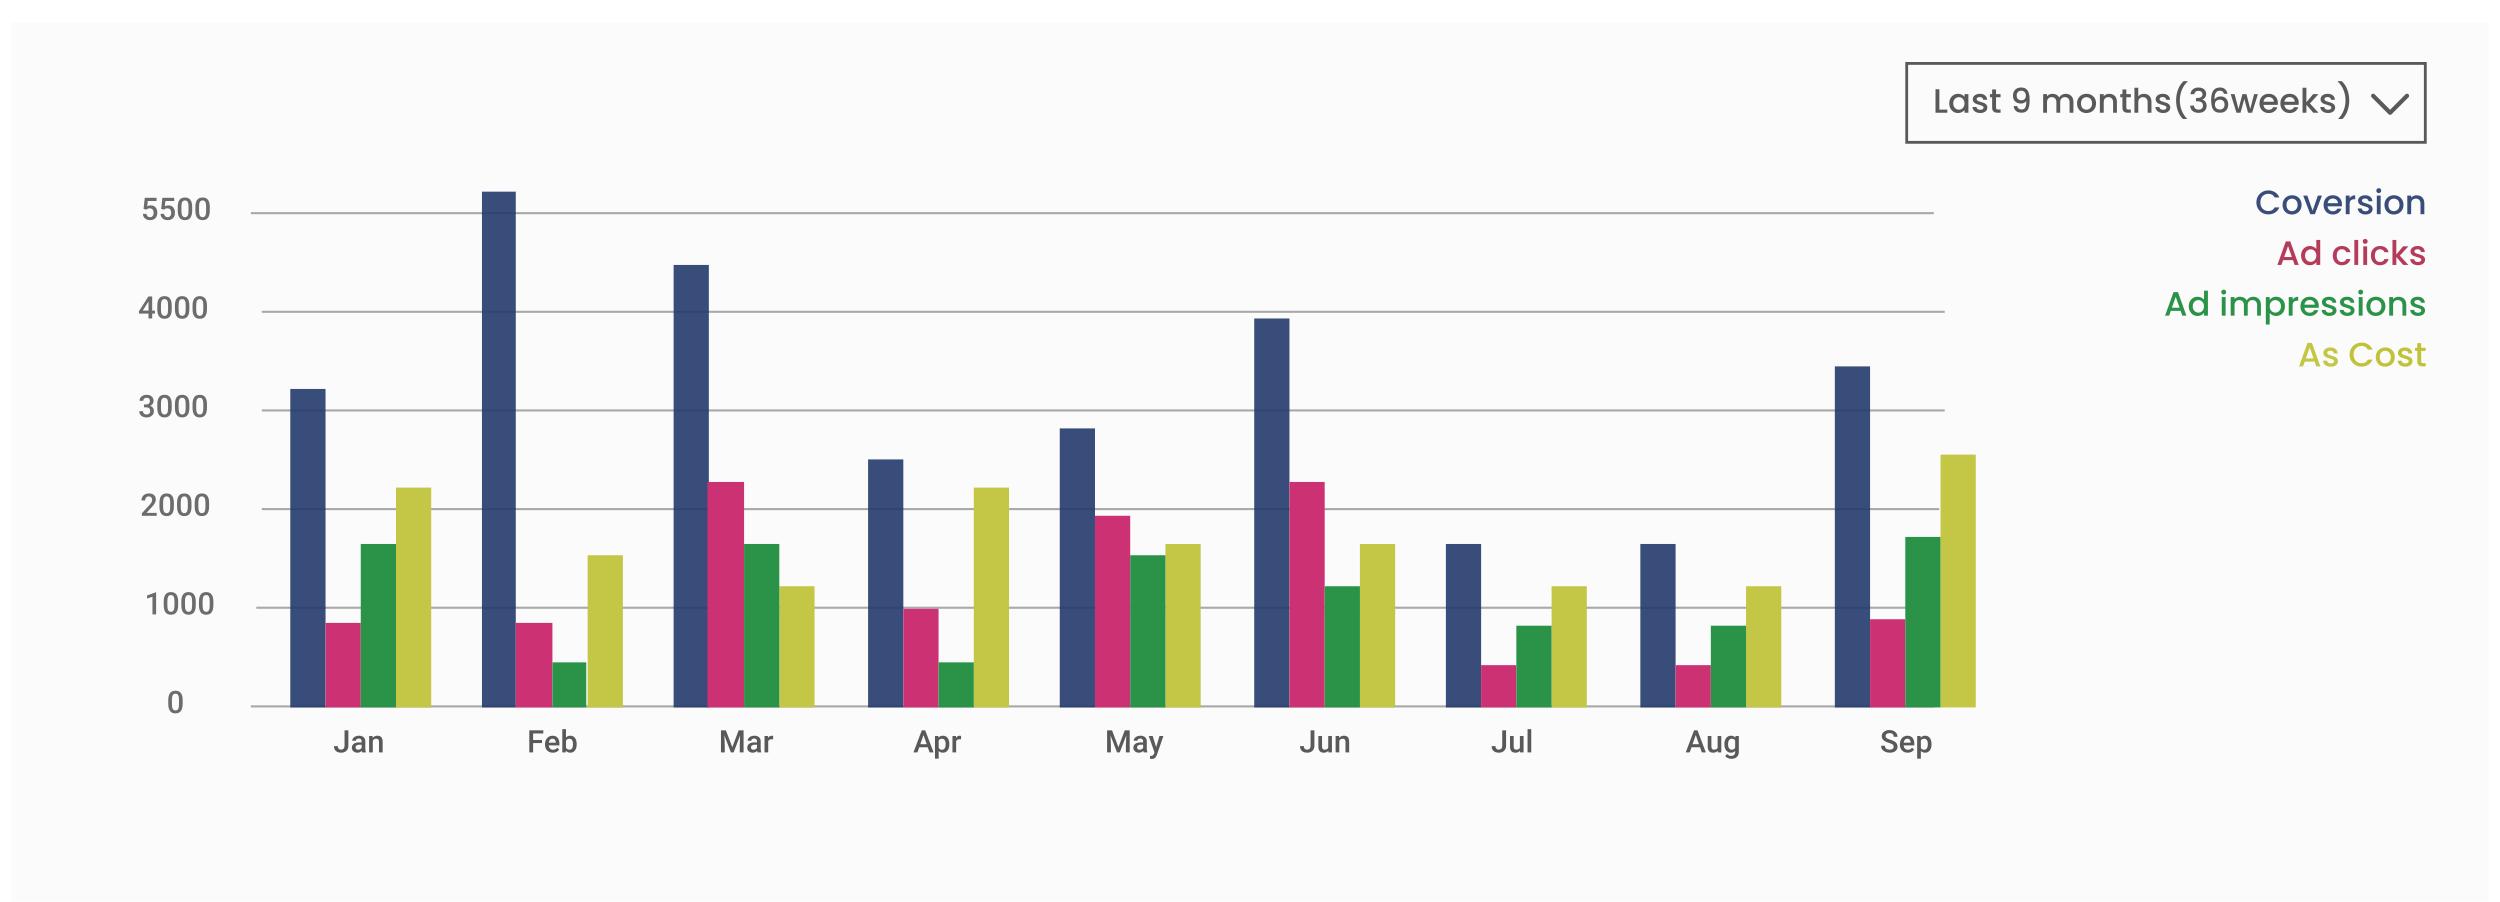 <svg width="887" height="320" viewBox="0 0 887 320" fill="none" xmlns="http://www.w3.org/2000/svg">
<g opacity="0.7" filter="url(#filter0_di)">
<path d="M4 0H883V312H4V0Z" fill="#FAFAFA"/>
</g>
<path d="M800.565 71.812C800.565 70.996 800.753 70.264 801.129 69.616C801.513 68.968 802.029 68.464 802.677 68.104C803.333 67.736 804.049 67.552 804.825 67.552C805.713 67.552 806.501 67.772 807.189 68.212C807.885 68.644 808.389 69.26 808.701 70.06H807.057C806.841 69.62 806.541 69.292 806.157 69.076C805.773 68.86 805.329 68.752 804.825 68.752C804.273 68.752 803.781 68.876 803.349 69.124C802.917 69.372 802.577 69.728 802.329 70.192C802.089 70.656 801.969 71.196 801.969 71.812C801.969 72.428 802.089 72.968 802.329 73.432C802.577 73.896 802.917 74.256 803.349 74.512C803.781 74.76 804.273 74.884 804.825 74.884C805.329 74.884 805.773 74.776 806.157 74.56C806.541 74.344 806.841 74.016 807.057 73.576H808.701C808.389 74.376 807.885 74.992 807.189 75.424C806.501 75.856 805.713 76.072 804.825 76.072C804.041 76.072 803.325 75.892 802.677 75.532C802.029 75.164 801.513 74.656 801.129 74.008C800.753 73.36 800.565 72.628 800.565 71.812ZM813.17 76.108C812.546 76.108 811.982 75.968 811.478 75.688C810.974 75.4 810.578 75 810.29 74.488C810.002 73.968 809.858 73.368 809.858 72.688C809.858 72.016 810.006 71.42 810.302 70.9C810.598 70.38 811.002 69.98 811.514 69.7C812.026 69.42 812.598 69.28 813.23 69.28C813.862 69.28 814.434 69.42 814.946 69.7C815.458 69.98 815.862 70.38 816.158 70.9C816.454 71.42 816.602 72.016 816.602 72.688C816.602 73.36 816.45 73.956 816.146 74.476C815.842 74.996 815.426 75.4 814.898 75.688C814.378 75.968 813.802 76.108 813.17 76.108ZM813.17 74.92C813.522 74.92 813.85 74.836 814.154 74.668C814.466 74.5 814.718 74.248 814.91 73.912C815.102 73.576 815.198 73.168 815.198 72.688C815.198 72.208 815.106 71.804 814.922 71.476C814.738 71.14 814.494 70.888 814.19 70.72C813.886 70.552 813.558 70.468 813.206 70.468C812.854 70.468 812.526 70.552 812.222 70.72C811.926 70.888 811.69 71.14 811.514 71.476C811.338 71.804 811.25 72.208 811.25 72.688C811.25 73.4 811.43 73.952 811.79 74.344C812.158 74.728 812.618 74.92 813.17 74.92ZM820.511 74.776L822.383 69.388H823.835L821.315 76H819.683L817.175 69.388H818.639L820.511 74.776ZM830.929 72.532C830.929 72.78 830.913 73.004 830.881 73.204H825.829C825.869 73.732 826.065 74.156 826.417 74.476C826.769 74.796 827.201 74.956 827.713 74.956C828.449 74.956 828.969 74.648 829.273 74.032H830.749C830.549 74.64 830.185 75.14 829.657 75.532C829.137 75.916 828.489 76.108 827.713 76.108C827.081 76.108 826.513 75.968 826.009 75.688C825.513 75.4 825.121 75 824.833 74.488C824.553 73.968 824.413 73.368 824.413 72.688C824.413 72.008 824.549 71.412 824.821 70.9C825.101 70.38 825.489 69.98 825.985 69.7C826.489 69.42 827.065 69.28 827.713 69.28C828.337 69.28 828.893 69.416 829.381 69.688C829.869 69.96 830.249 70.344 830.521 70.84C830.793 71.328 830.929 71.892 830.929 72.532ZM829.501 72.1C829.493 71.596 829.313 71.192 828.961 70.888C828.609 70.584 828.173 70.432 827.653 70.432C827.181 70.432 826.777 70.584 826.441 70.888C826.105 71.184 825.905 71.588 825.841 72.1H829.501ZM833.643 70.348C833.843 70.012 834.107 69.752 834.435 69.568C834.771 69.376 835.167 69.28 835.623 69.28V70.696H835.275C834.739 70.696 834.331 70.832 834.051 71.104C833.779 71.376 833.643 71.848 833.643 72.52V76H832.275V69.388H833.643V70.348ZM839.28 76.108C838.76 76.108 838.292 76.016 837.876 75.832C837.468 75.64 837.144 75.384 836.904 75.064C836.664 74.736 836.536 74.372 836.52 73.972H837.936C837.96 74.252 838.092 74.488 838.332 74.68C838.58 74.864 838.888 74.956 839.256 74.956C839.64 74.956 839.936 74.884 840.144 74.74C840.36 74.588 840.468 74.396 840.468 74.164C840.468 73.916 840.348 73.732 840.108 73.612C839.876 73.492 839.504 73.36 838.992 73.216C838.496 73.08 838.092 72.948 837.78 72.82C837.468 72.692 837.196 72.496 836.964 72.232C836.74 71.968 836.628 71.62 836.628 71.188C836.628 70.836 836.732 70.516 836.94 70.228C837.148 69.932 837.444 69.7 837.828 69.532C838.22 69.364 838.668 69.28 839.172 69.28C839.924 69.28 840.528 69.472 840.984 69.856C841.448 70.232 841.696 70.748 841.728 71.404H840.36C840.336 71.108 840.216 70.872 840 70.696C839.784 70.52 839.492 70.432 839.124 70.432C838.764 70.432 838.488 70.5 838.296 70.636C838.104 70.772 838.008 70.952 838.008 71.176C838.008 71.352 838.072 71.5 838.2 71.62C838.328 71.74 838.484 71.836 838.668 71.908C838.852 71.972 839.124 72.056 839.484 72.16C839.964 72.288 840.356 72.42 840.66 72.556C840.972 72.684 841.24 72.876 841.464 73.132C841.688 73.388 841.804 73.728 841.812 74.152C841.812 74.528 841.708 74.864 841.5 75.16C841.292 75.456 840.996 75.688 840.612 75.856C840.236 76.024 839.792 76.108 839.28 76.108ZM843.987 68.512C843.739 68.512 843.531 68.428 843.363 68.26C843.195 68.092 843.111 67.884 843.111 67.636C843.111 67.388 843.195 67.18 843.363 67.012C843.531 66.844 843.739 66.76 843.987 66.76C844.227 66.76 844.431 66.844 844.599 67.012C844.767 67.18 844.851 67.388 844.851 67.636C844.851 67.884 844.767 68.092 844.599 68.26C844.431 68.428 844.227 68.512 843.987 68.512ZM844.659 69.388V76H843.291V69.388H844.659ZM849.323 76.108C848.699 76.108 848.135 75.968 847.631 75.688C847.127 75.4 846.731 75 846.443 74.488C846.155 73.968 846.011 73.368 846.011 72.688C846.011 72.016 846.159 71.42 846.455 70.9C846.751 70.38 847.155 69.98 847.667 69.7C848.179 69.42 848.751 69.28 849.383 69.28C850.015 69.28 850.587 69.42 851.099 69.7C851.611 69.98 852.015 70.38 852.311 70.9C852.607 71.42 852.755 72.016 852.755 72.688C852.755 73.36 852.603 73.956 852.299 74.476C851.995 74.996 851.579 75.4 851.051 75.688C850.531 75.968 849.955 76.108 849.323 76.108ZM849.323 74.92C849.675 74.92 850.003 74.836 850.307 74.668C850.619 74.5 850.871 74.248 851.063 73.912C851.255 73.576 851.351 73.168 851.351 72.688C851.351 72.208 851.259 71.804 851.075 71.476C850.891 71.14 850.647 70.888 850.343 70.72C850.039 70.552 849.711 70.468 849.359 70.468C849.007 70.468 848.679 70.552 848.375 70.72C848.079 70.888 847.843 71.14 847.667 71.476C847.491 71.804 847.403 72.208 847.403 72.688C847.403 73.4 847.583 73.952 847.943 74.344C848.311 74.728 848.771 74.92 849.323 74.92ZM857.443 69.28C857.963 69.28 858.427 69.388 858.835 69.604C859.251 69.82 859.575 70.14 859.807 70.564C860.039 70.988 860.155 71.5 860.155 72.1V76H858.799V72.304C858.799 71.712 858.651 71.26 858.355 70.948C858.059 70.628 857.655 70.468 857.143 70.468C856.631 70.468 856.223 70.628 855.919 70.948C855.623 71.26 855.475 71.712 855.475 72.304V76H854.107V69.388H855.475V70.144C855.699 69.872 855.983 69.66 856.327 69.508C856.679 69.356 857.051 69.28 857.443 69.28Z" fill="#394D7A"/>
<path d="M813.537 92.296H810.045L809.445 94H808.017L811.005 85.648H812.589L815.577 94H814.137L813.537 92.296ZM813.153 91.18L811.797 87.304L810.429 91.18H813.153ZM816.421 90.664C816.421 90 816.557 89.412 816.829 88.9C817.109 88.388 817.485 87.992 817.957 87.712C818.437 87.424 818.969 87.28 819.553 87.28C819.985 87.28 820.409 87.376 820.825 87.568C821.249 87.752 821.585 88 821.833 88.312V85.12H823.213V94H821.833V93.004C821.609 93.324 821.297 93.588 820.897 93.796C820.505 94.004 820.053 94.108 819.541 94.108C818.965 94.108 818.437 93.964 817.957 93.676C817.485 93.38 817.109 92.972 816.829 92.452C816.557 91.924 816.421 91.328 816.421 90.664ZM821.833 90.688C821.833 90.232 821.737 89.836 821.545 89.5C821.361 89.164 821.117 88.908 820.813 88.732C820.509 88.556 820.181 88.468 819.829 88.468C819.477 88.468 819.149 88.556 818.845 88.732C818.541 88.9 818.293 89.152 818.101 89.488C817.917 89.816 817.825 90.208 817.825 90.664C817.825 91.12 817.917 91.52 818.101 91.864C818.293 92.208 818.541 92.472 818.845 92.656C819.157 92.832 819.485 92.92 819.829 92.92C820.181 92.92 820.509 92.832 820.813 92.656C821.117 92.48 821.361 92.224 821.545 91.888C821.737 91.544 821.833 91.144 821.833 90.688ZM827.671 90.688C827.671 90.008 827.807 89.412 828.079 88.9C828.359 88.38 828.743 87.98 829.231 87.7C829.719 87.42 830.279 87.28 830.911 87.28C831.711 87.28 832.371 87.472 832.891 87.856C833.419 88.232 833.775 88.772 833.959 89.476H832.483C832.363 89.148 832.171 88.892 831.907 88.708C831.643 88.524 831.311 88.432 830.911 88.432C830.351 88.432 829.903 88.632 829.567 89.032C829.239 89.424 829.075 89.976 829.075 90.688C829.075 91.4 829.239 91.956 829.567 92.356C829.903 92.756 830.351 92.956 830.911 92.956C831.703 92.956 832.227 92.608 832.483 91.912H833.959C833.767 92.584 833.407 93.12 832.879 93.52C832.351 93.912 831.695 94.108 830.911 94.108C830.279 94.108 829.719 93.968 829.231 93.688C828.743 93.4 828.359 93 828.079 92.488C827.807 91.968 827.671 91.368 827.671 90.688ZM836.69 85.12V94H835.322V85.12H836.69ZM839.182 86.512C838.934 86.512 838.726 86.428 838.558 86.26C838.39 86.092 838.306 85.884 838.306 85.636C838.306 85.388 838.39 85.18 838.558 85.012C838.726 84.844 838.934 84.76 839.182 84.76C839.422 84.76 839.626 84.844 839.794 85.012C839.962 85.18 840.046 85.388 840.046 85.636C840.046 85.884 839.962 86.092 839.794 86.26C839.626 86.428 839.422 86.512 839.182 86.512ZM839.854 87.388V94H838.486V87.388H839.854ZM841.194 90.688C841.194 90.008 841.33 89.412 841.602 88.9C841.882 88.38 842.266 87.98 842.754 87.7C843.242 87.42 843.802 87.28 844.434 87.28C845.234 87.28 845.894 87.472 846.414 87.856C846.942 88.232 847.298 88.772 847.482 89.476H846.006C845.886 89.148 845.694 88.892 845.43 88.708C845.166 88.524 844.834 88.432 844.434 88.432C843.874 88.432 843.426 88.632 843.09 89.032C842.762 89.424 842.598 89.976 842.598 90.688C842.598 91.4 842.762 91.956 843.09 92.356C843.426 92.756 843.874 92.956 844.434 92.956C845.226 92.956 845.75 92.608 846.006 91.912H847.482C847.29 92.584 846.93 93.12 846.402 93.52C845.874 93.912 845.218 94.108 844.434 94.108C843.802 94.108 843.242 93.968 842.754 93.688C842.266 93.4 841.882 93 841.602 92.488C841.33 91.968 841.194 91.368 841.194 90.688ZM851.461 90.7L854.509 94H852.661L850.213 91.156V94H848.845V85.12H850.213V90.28L852.613 87.388H854.509L851.461 90.7ZM857.89 94.108C857.37 94.108 856.902 94.016 856.486 93.832C856.078 93.64 855.754 93.384 855.514 93.064C855.274 92.736 855.146 92.372 855.13 91.972H856.546C856.57 92.252 856.702 92.488 856.942 92.68C857.19 92.864 857.498 92.956 857.866 92.956C858.25 92.956 858.546 92.884 858.754 92.74C858.97 92.588 859.078 92.396 859.078 92.164C859.078 91.916 858.958 91.732 858.718 91.612C858.486 91.492 858.114 91.36 857.602 91.216C857.106 91.08 856.702 90.948 856.39 90.82C856.078 90.692 855.806 90.496 855.574 90.232C855.35 89.968 855.238 89.62 855.238 89.188C855.238 88.836 855.342 88.516 855.55 88.228C855.758 87.932 856.054 87.7 856.438 87.532C856.83 87.364 857.278 87.28 857.782 87.28C858.534 87.28 859.138 87.472 859.594 87.856C860.058 88.232 860.306 88.748 860.338 89.404H858.97C858.946 89.108 858.826 88.872 858.61 88.696C858.394 88.52 858.102 88.432 857.734 88.432C857.374 88.432 857.098 88.5 856.906 88.636C856.714 88.772 856.618 88.952 856.618 89.176C856.618 89.352 856.682 89.5 856.81 89.62C856.938 89.74 857.094 89.836 857.278 89.908C857.462 89.972 857.734 90.056 858.094 90.16C858.574 90.288 858.966 90.42 859.27 90.556C859.582 90.684 859.85 90.876 860.074 91.132C860.298 91.388 860.414 91.728 860.422 92.152C860.422 92.528 860.318 92.864 860.11 93.16C859.902 93.456 859.606 93.688 859.222 93.856C858.846 94.024 858.402 94.108 857.89 94.108Z" fill="#B53B5A"/>
<path d="M773.694 110.296H770.202L769.602 112H768.174L771.162 103.648H772.746L775.734 112H774.294L773.694 110.296ZM773.31 109.18L771.954 105.304L770.586 109.18H773.31ZM776.577 108.664C776.577 108 776.713 107.412 776.985 106.9C777.265 106.388 777.641 105.992 778.113 105.712C778.593 105.424 779.125 105.28 779.709 105.28C780.141 105.28 780.565 105.376 780.981 105.568C781.405 105.752 781.741 106 781.989 106.312V103.12H783.369V112H781.989V111.004C781.765 111.324 781.453 111.588 781.053 111.796C780.661 112.004 780.209 112.108 779.697 112.108C779.121 112.108 778.593 111.964 778.113 111.676C777.641 111.38 777.265 110.972 776.985 110.452C776.713 109.924 776.577 109.328 776.577 108.664ZM781.989 108.688C781.989 108.232 781.893 107.836 781.701 107.5C781.517 107.164 781.273 106.908 780.969 106.732C780.665 106.556 780.337 106.468 779.985 106.468C779.633 106.468 779.305 106.556 779.001 106.732C778.697 106.9 778.449 107.152 778.257 107.488C778.073 107.816 777.981 108.208 777.981 108.664C777.981 109.12 778.073 109.52 778.257 109.864C778.449 110.208 778.697 110.472 779.001 110.656C779.313 110.832 779.641 110.92 779.985 110.92C780.337 110.92 780.665 110.832 780.969 110.656C781.273 110.48 781.517 110.224 781.701 109.888C781.893 109.544 781.989 109.144 781.989 108.688ZM788.979 104.512C788.731 104.512 788.523 104.428 788.355 104.26C788.187 104.092 788.103 103.884 788.103 103.636C788.103 103.388 788.187 103.18 788.355 103.012C788.523 102.844 788.731 102.76 788.979 102.76C789.219 102.76 789.423 102.844 789.591 103.012C789.759 103.18 789.843 103.388 789.843 103.636C789.843 103.884 789.759 104.092 789.591 104.26C789.423 104.428 789.219 104.512 788.979 104.512ZM789.651 105.388V112H788.283V105.388H789.651ZM799.451 105.28C799.971 105.28 800.435 105.388 800.843 105.604C801.259 105.82 801.583 106.14 801.815 106.564C802.055 106.988 802.175 107.5 802.175 108.1V112H800.819V108.304C800.819 107.712 800.671 107.26 800.375 106.948C800.079 106.628 799.675 106.468 799.163 106.468C798.651 106.468 798.243 106.628 797.939 106.948C797.643 107.26 797.495 107.712 797.495 108.304V112H796.139V108.304C796.139 107.712 795.991 107.26 795.695 106.948C795.399 106.628 794.995 106.468 794.483 106.468C793.971 106.468 793.563 106.628 793.259 106.948C792.963 107.26 792.815 107.712 792.815 108.304V112H791.447V105.388H792.815V106.144C793.039 105.872 793.323 105.66 793.667 105.508C794.011 105.356 794.379 105.28 794.771 105.28C795.299 105.28 795.771 105.392 796.187 105.616C796.603 105.84 796.923 106.164 797.147 106.588C797.347 106.188 797.659 105.872 798.083 105.64C798.507 105.4 798.963 105.28 799.451 105.28ZM805.284 106.36C805.516 106.056 805.832 105.8 806.232 105.592C806.632 105.384 807.084 105.28 807.588 105.28C808.164 105.28 808.688 105.424 809.16 105.712C809.64 105.992 810.016 106.388 810.288 106.9C810.56 107.412 810.696 108 810.696 108.664C810.696 109.328 810.56 109.924 810.288 110.452C810.016 110.972 809.64 111.38 809.16 111.676C808.688 111.964 808.164 112.108 807.588 112.108C807.084 112.108 806.636 112.008 806.244 111.808C805.852 111.6 805.532 111.344 805.284 111.04V115.144H803.916V105.388H805.284V106.36ZM809.304 108.664C809.304 108.208 809.208 107.816 809.016 107.488C808.832 107.152 808.584 106.9 808.272 106.732C807.968 106.556 807.64 106.468 807.288 106.468C806.944 106.468 806.616 106.556 806.304 106.732C806 106.908 805.752 107.164 805.56 107.5C805.376 107.836 805.284 108.232 805.284 108.688C805.284 109.144 805.376 109.544 805.56 109.888C805.752 110.224 806 110.48 806.304 110.656C806.616 110.832 806.944 110.92 807.288 110.92C807.64 110.92 807.968 110.832 808.272 110.656C808.584 110.472 808.832 110.208 809.016 109.864C809.208 109.52 809.304 109.12 809.304 108.664ZM813.416 106.348C813.616 106.012 813.88 105.752 814.208 105.568C814.544 105.376 814.94 105.28 815.396 105.28V106.696H815.048C814.512 106.696 814.104 106.832 813.824 107.104C813.552 107.376 813.416 107.848 813.416 108.52V112H812.048V105.388H813.416V106.348ZM822.714 108.532C822.714 108.78 822.698 109.004 822.666 109.204H817.614C817.654 109.732 817.85 110.156 818.202 110.476C818.554 110.796 818.986 110.956 819.498 110.956C820.234 110.956 820.754 110.648 821.058 110.032H822.534C822.334 110.64 821.97 111.14 821.442 111.532C820.922 111.916 820.274 112.108 819.498 112.108C818.866 112.108 818.298 111.968 817.794 111.688C817.298 111.4 816.906 111 816.618 110.488C816.338 109.968 816.198 109.368 816.198 108.688C816.198 108.008 816.334 107.412 816.606 106.9C816.886 106.38 817.274 105.98 817.77 105.7C818.274 105.42 818.85 105.28 819.498 105.28C820.122 105.28 820.678 105.416 821.166 105.688C821.654 105.96 822.034 106.344 822.306 106.84C822.578 107.328 822.714 107.892 822.714 108.532ZM821.286 108.1C821.278 107.596 821.098 107.192 820.746 106.888C820.394 106.584 819.958 106.432 819.438 106.432C818.966 106.432 818.562 106.584 818.226 106.888C817.89 107.184 817.69 107.588 817.626 108.1H821.286ZM826.46 112.108C825.94 112.108 825.472 112.016 825.056 111.832C824.648 111.64 824.324 111.384 824.084 111.064C823.844 110.736 823.716 110.372 823.7 109.972H825.116C825.14 110.252 825.272 110.488 825.512 110.68C825.76 110.864 826.068 110.956 826.436 110.956C826.82 110.956 827.116 110.884 827.324 110.74C827.54 110.588 827.648 110.396 827.648 110.164C827.648 109.916 827.528 109.732 827.288 109.612C827.056 109.492 826.684 109.36 826.172 109.216C825.676 109.08 825.272 108.948 824.96 108.82C824.648 108.692 824.376 108.496 824.144 108.232C823.92 107.968 823.808 107.62 823.808 107.188C823.808 106.836 823.912 106.516 824.12 106.228C824.328 105.932 824.624 105.7 825.008 105.532C825.4 105.364 825.848 105.28 826.352 105.28C827.104 105.28 827.708 105.472 828.164 105.856C828.628 106.232 828.876 106.748 828.908 107.404H827.54C827.516 107.108 827.396 106.872 827.18 106.696C826.964 106.52 826.672 106.432 826.304 106.432C825.944 106.432 825.668 106.5 825.476 106.636C825.284 106.772 825.188 106.952 825.188 107.176C825.188 107.352 825.252 107.5 825.38 107.62C825.508 107.74 825.664 107.836 825.848 107.908C826.032 107.972 826.304 108.056 826.664 108.16C827.144 108.288 827.536 108.42 827.84 108.556C828.152 108.684 828.42 108.876 828.644 109.132C828.868 109.388 828.984 109.728 828.992 110.152C828.992 110.528 828.888 110.864 828.68 111.16C828.472 111.456 828.176 111.688 827.792 111.856C827.416 112.024 826.972 112.108 826.46 112.108ZM832.87 112.108C832.35 112.108 831.882 112.016 831.466 111.832C831.058 111.64 830.734 111.384 830.494 111.064C830.254 110.736 830.126 110.372 830.11 109.972H831.526C831.55 110.252 831.682 110.488 831.922 110.68C832.17 110.864 832.478 110.956 832.846 110.956C833.23 110.956 833.526 110.884 833.734 110.74C833.95 110.588 834.058 110.396 834.058 110.164C834.058 109.916 833.938 109.732 833.698 109.612C833.466 109.492 833.094 109.36 832.582 109.216C832.086 109.08 831.682 108.948 831.37 108.82C831.058 108.692 830.786 108.496 830.554 108.232C830.33 107.968 830.218 107.62 830.218 107.188C830.218 106.836 830.322 106.516 830.53 106.228C830.738 105.932 831.034 105.7 831.418 105.532C831.81 105.364 832.258 105.28 832.762 105.28C833.514 105.28 834.118 105.472 834.574 105.856C835.038 106.232 835.286 106.748 835.318 107.404H833.95C833.926 107.108 833.806 106.872 833.59 106.696C833.374 106.52 833.082 106.432 832.714 106.432C832.354 106.432 832.078 106.5 831.886 106.636C831.694 106.772 831.598 106.952 831.598 107.176C831.598 107.352 831.662 107.5 831.79 107.62C831.918 107.74 832.074 107.836 832.258 107.908C832.442 107.972 832.714 108.056 833.074 108.16C833.554 108.288 833.946 108.42 834.25 108.556C834.562 108.684 834.83 108.876 835.054 109.132C835.278 109.388 835.394 109.728 835.402 110.152C835.402 110.528 835.298 110.864 835.09 111.16C834.882 111.456 834.586 111.688 834.202 111.856C833.826 112.024 833.382 112.108 832.87 112.108ZM837.576 104.512C837.328 104.512 837.12 104.428 836.952 104.26C836.784 104.092 836.7 103.884 836.7 103.636C836.7 103.388 836.784 103.18 836.952 103.012C837.12 102.844 837.328 102.76 837.576 102.76C837.816 102.76 838.02 102.844 838.188 103.012C838.356 103.18 838.44 103.388 838.44 103.636C838.44 103.884 838.356 104.092 838.188 104.26C838.02 104.428 837.816 104.512 837.576 104.512ZM838.248 105.388V112H836.88V105.388H838.248ZM842.913 112.108C842.289 112.108 841.725 111.968 841.221 111.688C840.717 111.4 840.321 111 840.033 110.488C839.745 109.968 839.601 109.368 839.601 108.688C839.601 108.016 839.749 107.42 840.045 106.9C840.341 106.38 840.745 105.98 841.257 105.7C841.769 105.42 842.341 105.28 842.973 105.28C843.605 105.28 844.177 105.42 844.689 105.7C845.201 105.98 845.605 106.38 845.901 106.9C846.197 107.42 846.345 108.016 846.345 108.688C846.345 109.36 846.193 109.956 845.889 110.476C845.585 110.996 845.169 111.4 844.641 111.688C844.121 111.968 843.545 112.108 842.913 112.108ZM842.913 110.92C843.265 110.92 843.593 110.836 843.897 110.668C844.209 110.5 844.461 110.248 844.653 109.912C844.845 109.576 844.941 109.168 844.941 108.688C844.941 108.208 844.849 107.804 844.665 107.476C844.481 107.14 844.237 106.888 843.933 106.72C843.629 106.552 843.301 106.468 842.949 106.468C842.597 106.468 842.269 106.552 841.965 106.72C841.669 106.888 841.433 107.14 841.257 107.476C841.081 107.804 840.993 108.208 840.993 108.688C840.993 109.4 841.173 109.952 841.533 110.344C841.901 110.728 842.361 110.92 842.913 110.92ZM851.033 105.28C851.553 105.28 852.017 105.388 852.425 105.604C852.841 105.82 853.165 106.14 853.397 106.564C853.629 106.988 853.745 107.5 853.745 108.1V112H852.389V108.304C852.389 107.712 852.241 107.26 851.945 106.948C851.649 106.628 851.245 106.468 850.733 106.468C850.221 106.468 849.813 106.628 849.509 106.948C849.213 107.26 849.065 107.712 849.065 108.304V112H847.697V105.388H849.065V106.144C849.289 105.872 849.573 105.66 849.917 105.508C850.269 105.356 850.641 105.28 851.033 105.28ZM857.89 112.108C857.37 112.108 856.902 112.016 856.486 111.832C856.078 111.64 855.754 111.384 855.514 111.064C855.274 110.736 855.146 110.372 855.13 109.972H856.546C856.57 110.252 856.702 110.488 856.942 110.68C857.19 110.864 857.498 110.956 857.866 110.956C858.25 110.956 858.546 110.884 858.754 110.74C858.97 110.588 859.078 110.396 859.078 110.164C859.078 109.916 858.958 109.732 858.718 109.612C858.486 109.492 858.114 109.36 857.602 109.216C857.106 109.08 856.702 108.948 856.39 108.82C856.078 108.692 855.806 108.496 855.574 108.232C855.35 107.968 855.238 107.62 855.238 107.188C855.238 106.836 855.342 106.516 855.55 106.228C855.758 105.932 856.054 105.7 856.438 105.532C856.83 105.364 857.278 105.28 857.782 105.28C858.534 105.28 859.138 105.472 859.594 105.856C860.058 106.232 860.306 106.748 860.338 107.404H858.97C858.946 107.108 858.826 106.872 858.61 106.696C858.394 106.52 858.102 106.432 857.734 106.432C857.374 106.432 857.098 106.5 856.906 106.636C856.714 106.772 856.618 106.952 856.618 107.176C856.618 107.352 856.682 107.5 856.81 107.62C856.938 107.74 857.094 107.836 857.278 107.908C857.462 107.972 857.734 108.056 858.094 108.16C858.574 108.288 858.966 108.42 859.27 108.556C859.582 108.684 859.85 108.876 860.074 109.132C860.298 109.388 860.414 109.728 860.422 110.152C860.422 110.528 860.318 110.864 860.11 111.16C859.902 111.456 859.606 111.688 859.222 111.856C858.846 112.024 858.402 112.108 857.89 112.108Z" fill="#2B9348"/>
<path d="M821.225 128.296H817.733L817.133 130H815.705L818.693 121.648H820.277L823.265 130H821.825L821.225 128.296ZM820.841 127.18L819.485 123.304L818.117 127.18H820.841ZM826.964 130.108C826.444 130.108 825.976 130.016 825.56 129.832C825.152 129.64 824.828 129.384 824.588 129.064C824.348 128.736 824.22 128.372 824.204 127.972H825.62C825.644 128.252 825.776 128.488 826.016 128.68C826.264 128.864 826.572 128.956 826.94 128.956C827.324 128.956 827.62 128.884 827.828 128.74C828.044 128.588 828.152 128.396 828.152 128.164C828.152 127.916 828.032 127.732 827.792 127.612C827.56 127.492 827.188 127.36 826.676 127.216C826.18 127.08 825.776 126.948 825.464 126.82C825.152 126.692 824.88 126.496 824.648 126.232C824.424 125.968 824.312 125.62 824.312 125.188C824.312 124.836 824.416 124.516 824.624 124.228C824.832 123.932 825.128 123.7 825.512 123.532C825.904 123.364 826.352 123.28 826.856 123.28C827.608 123.28 828.212 123.472 828.668 123.856C829.132 124.232 829.38 124.748 829.412 125.404H828.044C828.02 125.108 827.9 124.872 827.684 124.696C827.468 124.52 827.176 124.432 826.808 124.432C826.448 124.432 826.172 124.5 825.98 124.636C825.788 124.772 825.692 124.952 825.692 125.176C825.692 125.352 825.756 125.5 825.884 125.62C826.012 125.74 826.168 125.836 826.352 125.908C826.536 125.972 826.808 126.056 827.168 126.16C827.648 126.288 828.04 126.42 828.344 126.556C828.656 126.684 828.924 126.876 829.148 127.132C829.372 127.388 829.488 127.728 829.496 128.152C829.496 128.528 829.392 128.864 829.184 129.16C828.976 129.456 828.68 129.688 828.296 129.856C827.92 130.024 827.476 130.108 826.964 130.108Z" fill="#C4C646"/>
<path d="M833.635 125.812C833.635 124.996 833.823 124.264 834.199 123.616C834.583 122.968 835.099 122.464 835.747 122.104C836.403 121.736 837.119 121.552 837.895 121.552C838.783 121.552 839.571 121.772 840.259 122.212C840.955 122.644 841.459 123.26 841.771 124.06H840.127C839.911 123.62 839.611 123.292 839.227 123.076C838.843 122.86 838.399 122.752 837.895 122.752C837.343 122.752 836.851 122.876 836.419 123.124C835.987 123.372 835.647 123.728 835.399 124.192C835.159 124.656 835.039 125.196 835.039 125.812C835.039 126.428 835.159 126.968 835.399 127.432C835.647 127.896 835.987 128.256 836.419 128.512C836.851 128.76 837.343 128.884 837.895 128.884C838.399 128.884 838.843 128.776 839.227 128.56C839.611 128.344 839.911 128.016 840.127 127.576H841.771C841.459 128.376 840.955 128.992 840.259 129.424C839.571 129.856 838.783 130.072 837.895 130.072C837.111 130.072 836.395 129.892 835.747 129.532C835.099 129.164 834.583 128.656 834.199 128.008C833.823 127.36 833.635 126.628 833.635 125.812ZM846.241 130.108C845.617 130.108 845.053 129.968 844.549 129.688C844.045 129.4 843.649 129 843.361 128.488C843.073 127.968 842.929 127.368 842.929 126.688C842.929 126.016 843.077 125.42 843.373 124.9C843.669 124.38 844.073 123.98 844.585 123.7C845.097 123.42 845.669 123.28 846.301 123.28C846.933 123.28 847.505 123.42 848.017 123.7C848.529 123.98 848.933 124.38 849.229 124.9C849.525 125.42 849.673 126.016 849.673 126.688C849.673 127.36 849.521 127.956 849.217 128.476C848.913 128.996 848.497 129.4 847.969 129.688C847.449 129.968 846.873 130.108 846.241 130.108ZM846.241 128.92C846.593 128.92 846.921 128.836 847.225 128.668C847.537 128.5 847.789 128.248 847.981 127.912C848.173 127.576 848.269 127.168 848.269 126.688C848.269 126.208 848.177 125.804 847.993 125.476C847.809 125.14 847.565 124.888 847.261 124.72C846.957 124.552 846.629 124.468 846.277 124.468C845.925 124.468 845.597 124.552 845.293 124.72C844.997 124.888 844.761 125.14 844.585 125.476C844.409 125.804 844.321 126.208 844.321 126.688C844.321 127.4 844.501 127.952 844.861 128.344C845.229 128.728 845.689 128.92 846.241 128.92ZM853.425 130.108C852.905 130.108 852.437 130.016 852.021 129.832C851.613 129.64 851.289 129.384 851.049 129.064C850.809 128.736 850.681 128.372 850.665 127.972H852.081C852.105 128.252 852.237 128.488 852.477 128.68C852.725 128.864 853.033 128.956 853.401 128.956C853.785 128.956 854.081 128.884 854.289 128.74C854.505 128.588 854.613 128.396 854.613 128.164C854.613 127.916 854.493 127.732 854.253 127.612C854.021 127.492 853.649 127.36 853.137 127.216C852.641 127.08 852.237 126.948 851.925 126.82C851.613 126.692 851.341 126.496 851.109 126.232C850.885 125.968 850.773 125.62 850.773 125.188C850.773 124.836 850.877 124.516 851.085 124.228C851.293 123.932 851.589 123.7 851.973 123.532C852.365 123.364 852.813 123.28 853.317 123.28C854.069 123.28 854.673 123.472 855.129 123.856C855.593 124.232 855.841 124.748 855.873 125.404H854.505C854.481 125.108 854.361 124.872 854.145 124.696C853.929 124.52 853.637 124.432 853.269 124.432C852.909 124.432 852.633 124.5 852.441 124.636C852.249 124.772 852.153 124.952 852.153 125.176C852.153 125.352 852.217 125.5 852.345 125.62C852.473 125.74 852.629 125.836 852.813 125.908C852.997 125.972 853.269 126.056 853.629 126.16C854.109 126.288 854.501 126.42 854.805 126.556C855.117 126.684 855.385 126.876 855.609 127.132C855.833 127.388 855.949 127.728 855.957 128.152C855.957 128.528 855.853 128.864 855.645 129.16C855.437 129.456 855.141 129.688 854.757 129.856C854.381 130.024 853.937 130.108 853.425 130.108ZM859.031 124.504V128.164C859.031 128.412 859.087 128.592 859.199 128.704C859.319 128.808 859.519 128.86 859.799 128.86H860.639V130H859.559C858.943 130 858.471 129.856 858.143 129.568C857.815 129.28 857.651 128.812 857.651 128.164V124.504H856.871V123.388H857.651V121.744H859.031V123.388H860.639V124.504H859.031Z" fill="#C0C23A"/>
<path d="M688.088 38.896H690.908V40H686.72V31.66H688.088V38.896ZM691.596 36.664C691.596 36 691.732 35.412 692.004 34.9C692.284 34.388 692.66 33.992 693.132 33.712C693.612 33.424 694.14 33.28 694.716 33.28C695.236 33.28 695.688 33.384 696.072 33.592C696.464 33.792 696.776 34.044 697.008 34.348V33.388H698.388V40H697.008V39.016C696.776 39.328 696.46 39.588 696.06 39.796C695.66 40.004 695.204 40.108 694.692 40.108C694.124 40.108 693.604 39.964 693.132 39.676C692.66 39.38 692.284 38.972 692.004 38.452C691.732 37.924 691.596 37.328 691.596 36.664ZM697.008 36.688C697.008 36.232 696.912 35.836 696.72 35.5C696.536 35.164 696.292 34.908 695.988 34.732C695.684 34.556 695.356 34.468 695.004 34.468C694.652 34.468 694.324 34.556 694.02 34.732C693.716 34.9 693.468 35.152 693.276 35.488C693.092 35.816 693 36.208 693 36.664C693 37.12 693.092 37.52 693.276 37.864C693.468 38.208 693.716 38.472 694.02 38.656C694.332 38.832 694.66 38.92 695.004 38.92C695.356 38.92 695.684 38.832 695.988 38.656C696.292 38.48 696.536 38.224 696.72 37.888C696.912 37.544 697.008 37.144 697.008 36.688ZM702.585 40.108C702.065 40.108 701.597 40.016 701.181 39.832C700.773 39.64 700.449 39.384 700.209 39.064C699.969 38.736 699.841 38.372 699.825 37.972H701.241C701.265 38.252 701.397 38.488 701.637 38.68C701.885 38.864 702.193 38.956 702.561 38.956C702.945 38.956 703.241 38.884 703.449 38.74C703.665 38.588 703.773 38.396 703.773 38.164C703.773 37.916 703.653 37.732 703.413 37.612C703.181 37.492 702.809 37.36 702.297 37.216C701.801 37.08 701.397 36.948 701.085 36.82C700.773 36.692 700.501 36.496 700.269 36.232C700.045 35.968 699.933 35.62 699.933 35.188C699.933 34.836 700.037 34.516 700.245 34.228C700.453 33.932 700.749 33.7 701.133 33.532C701.525 33.364 701.973 33.28 702.477 33.28C703.229 33.28 703.833 33.472 704.289 33.856C704.753 34.232 705.001 34.748 705.033 35.404H703.665C703.641 35.108 703.521 34.872 703.305 34.696C703.089 34.52 702.797 34.432 702.429 34.432C702.069 34.432 701.793 34.5 701.601 34.636C701.409 34.772 701.313 34.952 701.313 35.176C701.313 35.352 701.377 35.5 701.505 35.62C701.633 35.74 701.789 35.836 701.973 35.908C702.157 35.972 702.429 36.056 702.789 36.16C703.269 36.288 703.661 36.42 703.965 36.556C704.277 36.684 704.545 36.876 704.769 37.132C704.993 37.388 705.109 37.728 705.117 38.152C705.117 38.528 705.013 38.864 704.805 39.16C704.597 39.456 704.301 39.688 703.917 39.856C703.541 40.024 703.097 40.108 702.585 40.108ZM708.191 34.504V38.164C708.191 38.412 708.247 38.592 708.359 38.704C708.479 38.808 708.679 38.86 708.959 38.86H709.799V40H708.719C708.103 40 707.631 39.856 707.303 39.568C706.975 39.28 706.811 38.812 706.811 38.164V34.504H706.031V33.388H706.811V31.744H708.191V33.388H709.799V34.504H708.191ZM715.701 37.624C715.781 38.024 715.953 38.328 716.217 38.536C716.481 38.744 716.837 38.848 717.285 38.848C717.853 38.848 718.269 38.624 718.533 38.176C718.797 37.728 718.929 36.964 718.929 35.884C718.737 36.156 718.465 36.368 718.113 36.52C717.769 36.664 717.393 36.736 716.985 36.736C716.465 36.736 715.993 36.632 715.569 36.424C715.145 36.208 714.809 35.892 714.561 35.476C714.321 35.052 714.201 34.54 714.201 33.94C714.201 33.06 714.457 32.36 714.969 31.84C715.489 31.312 716.201 31.048 717.105 31.048C718.193 31.048 718.965 31.412 719.421 32.14C719.885 32.86 720.117 33.968 720.117 35.464C720.117 36.496 720.029 37.34 719.853 37.996C719.685 38.652 719.389 39.148 718.965 39.484C718.541 39.82 717.953 39.988 717.201 39.988C716.345 39.988 715.685 39.764 715.221 39.316C714.757 38.868 714.497 38.304 714.441 37.624H715.701ZM717.225 35.584C717.705 35.584 718.081 35.436 718.353 35.14C718.633 34.836 718.773 34.436 718.773 33.94C718.773 33.388 718.625 32.96 718.329 32.656C718.041 32.344 717.645 32.188 717.141 32.188C716.637 32.188 716.237 32.348 715.941 32.668C715.653 32.98 715.509 33.392 715.509 33.904C715.509 34.392 715.649 34.796 715.929 35.116C716.217 35.428 716.649 35.584 717.225 35.584ZM732.916 33.28C733.436 33.28 733.9 33.388 734.308 33.604C734.724 33.82 735.048 34.14 735.28 34.564C735.52 34.988 735.64 35.5 735.64 36.1V40H734.284V36.304C734.284 35.712 734.136 35.26 733.84 34.948C733.544 34.628 733.14 34.468 732.628 34.468C732.116 34.468 731.708 34.628 731.404 34.948C731.108 35.26 730.96 35.712 730.96 36.304V40H729.604V36.304C729.604 35.712 729.456 35.26 729.16 34.948C728.864 34.628 728.46 34.468 727.948 34.468C727.436 34.468 727.028 34.628 726.724 34.948C726.428 35.26 726.28 35.712 726.28 36.304V40H724.912V33.388H726.28V34.144C726.504 33.872 726.788 33.66 727.132 33.508C727.476 33.356 727.844 33.28 728.236 33.28C728.764 33.28 729.236 33.392 729.652 33.616C730.068 33.84 730.388 34.164 730.612 34.588C730.812 34.188 731.124 33.872 731.548 33.64C731.972 33.4 732.428 33.28 732.916 33.28ZM740.248 40.108C739.624 40.108 739.06 39.968 738.556 39.688C738.052 39.4 737.656 39 737.368 38.488C737.08 37.968 736.936 37.368 736.936 36.688C736.936 36.016 737.084 35.42 737.38 34.9C737.676 34.38 738.08 33.98 738.592 33.7C739.104 33.42 739.676 33.28 740.308 33.28C740.94 33.28 741.512 33.42 742.024 33.7C742.536 33.98 742.94 34.38 743.236 34.9C743.532 35.42 743.68 36.016 743.68 36.688C743.68 37.36 743.528 37.956 743.224 38.476C742.92 38.996 742.504 39.4 741.976 39.688C741.456 39.968 740.88 40.108 740.248 40.108ZM740.248 38.92C740.6 38.92 740.928 38.836 741.232 38.668C741.544 38.5 741.796 38.248 741.988 37.912C742.18 37.576 742.276 37.168 742.276 36.688C742.276 36.208 742.184 35.804 742 35.476C741.816 35.14 741.572 34.888 741.268 34.72C740.964 34.552 740.636 34.468 740.284 34.468C739.932 34.468 739.604 34.552 739.3 34.72C739.004 34.888 738.768 35.14 738.592 35.476C738.416 35.804 738.328 36.208 738.328 36.688C738.328 37.4 738.508 37.952 738.868 38.344C739.236 38.728 739.696 38.92 740.248 38.92ZM748.369 33.28C748.889 33.28 749.353 33.388 749.761 33.604C750.177 33.82 750.501 34.14 750.733 34.564C750.965 34.988 751.081 35.5 751.081 36.1V40H749.725V36.304C749.725 35.712 749.577 35.26 749.281 34.948C748.985 34.628 748.581 34.468 748.069 34.468C747.557 34.468 747.149 34.628 746.845 34.948C746.549 35.26 746.401 35.712 746.401 36.304V40H745.033V33.388H746.401V34.144C746.625 33.872 746.909 33.66 747.253 33.508C747.605 33.356 747.977 33.28 748.369 33.28ZM754.422 34.504V38.164C754.422 38.412 754.478 38.592 754.59 38.704C754.71 38.808 754.91 38.86 755.19 38.86H756.03V40H754.95C754.334 40 753.862 39.856 753.534 39.568C753.206 39.28 753.042 38.812 753.042 38.164V34.504H752.262V33.388H753.042V31.744H754.422V33.388H756.03V34.504H754.422ZM760.711 33.28C761.215 33.28 761.663 33.388 762.055 33.604C762.455 33.82 762.767 34.14 762.991 34.564C763.223 34.988 763.339 35.5 763.339 36.1V40H761.983V36.304C761.983 35.712 761.835 35.26 761.539 34.948C761.243 34.628 760.839 34.468 760.327 34.468C759.815 34.468 759.407 34.628 759.103 34.948C758.807 35.26 758.659 35.712 758.659 36.304V40H757.291V31.12H758.659V34.156C758.891 33.876 759.183 33.66 759.535 33.508C759.895 33.356 760.287 33.28 760.711 33.28ZM767.484 40.108C766.964 40.108 766.496 40.016 766.08 39.832C765.672 39.64 765.348 39.384 765.108 39.064C764.868 38.736 764.74 38.372 764.724 37.972H766.14C766.164 38.252 766.296 38.488 766.536 38.68C766.784 38.864 767.092 38.956 767.46 38.956C767.844 38.956 768.14 38.884 768.348 38.74C768.564 38.588 768.672 38.396 768.672 38.164C768.672 37.916 768.552 37.732 768.312 37.612C768.08 37.492 767.708 37.36 767.196 37.216C766.7 37.08 766.296 36.948 765.984 36.82C765.672 36.692 765.4 36.496 765.168 36.232C764.944 35.968 764.832 35.62 764.832 35.188C764.832 34.836 764.936 34.516 765.144 34.228C765.352 33.932 765.648 33.7 766.032 33.532C766.424 33.364 766.872 33.28 767.376 33.28C768.128 33.28 768.732 33.472 769.188 33.856C769.652 34.232 769.9 34.748 769.932 35.404H768.564C768.54 35.108 768.42 34.872 768.204 34.696C767.988 34.52 767.696 34.432 767.328 34.432C766.968 34.432 766.692 34.5 766.5 34.636C766.308 34.772 766.212 34.952 766.212 35.176C766.212 35.352 766.276 35.5 766.404 35.62C766.532 35.74 766.688 35.836 766.872 35.908C767.056 35.972 767.328 36.056 767.688 36.16C768.168 36.288 768.56 36.42 768.864 36.556C769.176 36.684 769.444 36.876 769.668 37.132C769.892 37.388 770.008 37.728 770.016 38.152C770.016 38.528 769.912 38.864 769.704 39.16C769.496 39.456 769.2 39.688 768.816 39.856C768.44 40.024 767.996 40.108 767.484 40.108ZM774.518 42.232C773.734 41.48 773.13 40.524 772.706 39.364C772.29 38.204 772.082 36.96 772.082 35.632C772.082 34.272 772.306 32.988 772.754 31.78C773.21 30.572 773.878 29.576 774.758 28.792H776.174V28.924C775.254 29.772 774.562 30.788 774.098 31.972C773.634 33.156 773.402 34.376 773.402 35.632C773.402 36.84 773.618 38.008 774.05 39.136C774.482 40.264 775.11 41.252 775.934 42.1V42.232H774.518ZM777.196 33.412C777.244 32.668 777.528 32.088 778.048 31.672C778.576 31.256 779.248 31.048 780.064 31.048C780.624 31.048 781.108 31.148 781.516 31.348C781.924 31.548 782.232 31.82 782.44 32.164C782.648 32.508 782.752 32.896 782.752 33.328C782.752 33.824 782.62 34.248 782.356 34.6C782.092 34.952 781.776 35.188 781.408 35.308V35.356C781.88 35.5 782.248 35.764 782.512 36.148C782.776 36.524 782.908 37.008 782.908 37.6C782.908 38.072 782.8 38.492 782.584 38.86C782.368 39.228 782.048 39.52 781.624 39.736C781.2 39.944 780.692 40.048 780.1 40.048C779.236 40.048 778.524 39.828 777.964 39.388C777.412 38.94 777.116 38.3 777.076 37.468H778.396C778.428 37.892 778.592 38.24 778.888 38.512C779.184 38.776 779.584 38.908 780.088 38.908C780.576 38.908 780.952 38.776 781.216 38.512C781.48 38.24 781.612 37.892 781.612 37.468C781.612 36.908 781.432 36.512 781.072 36.28C780.72 36.04 780.176 35.92 779.44 35.92H779.128V34.792H779.452C780.1 34.784 780.592 34.676 780.928 34.468C781.272 34.26 781.444 33.932 781.444 33.484C781.444 33.1 781.32 32.796 781.072 32.572C780.824 32.34 780.472 32.224 780.016 32.224C779.568 32.224 779.22 32.34 778.972 32.572C778.724 32.796 778.576 33.076 778.528 33.412H777.196ZM789.049 33.28C788.961 32.912 788.801 32.636 788.569 32.452C788.337 32.268 788.013 32.176 787.597 32.176C786.965 32.176 786.493 32.42 786.181 32.908C785.869 33.388 785.705 34.188 785.689 35.308C785.897 34.956 786.201 34.684 786.601 34.492C787.001 34.3 787.433 34.204 787.897 34.204C788.425 34.204 788.889 34.32 789.289 34.552C789.697 34.776 790.013 35.104 790.237 35.536C790.469 35.968 790.585 36.484 790.585 37.084C790.585 37.644 790.473 38.144 790.249 38.584C790.033 39.024 789.709 39.372 789.277 39.628C788.845 39.876 788.325 40 787.717 40C786.893 40 786.245 39.82 785.773 39.46C785.309 39.092 784.981 38.576 784.789 37.912C784.605 37.248 784.513 36.42 784.513 35.428C784.513 32.5 785.545 31.036 787.609 31.036C788.409 31.036 789.037 31.252 789.493 31.684C789.957 32.116 790.229 32.648 790.309 33.28H789.049ZM787.597 35.356C787.109 35.356 786.693 35.504 786.349 35.8C786.013 36.088 785.845 36.508 785.845 37.06C785.845 37.612 786.001 38.052 786.313 38.38C786.633 38.7 787.077 38.86 787.645 38.86C788.149 38.86 788.545 38.704 788.833 38.392C789.129 38.08 789.277 37.664 789.277 37.144C789.277 36.6 789.133 36.168 788.845 35.848C788.565 35.52 788.149 35.356 787.597 35.356ZM801.104 33.388L799.052 40H797.612L796.28 35.116L794.948 40H793.508L791.444 33.388H792.836L794.216 38.704L795.62 33.388H797.048L798.392 38.68L799.76 33.388H801.104ZM808.187 36.532C808.187 36.78 808.171 37.004 808.139 37.204H803.087C803.127 37.732 803.323 38.156 803.675 38.476C804.027 38.796 804.459 38.956 804.971 38.956C805.707 38.956 806.227 38.648 806.531 38.032H808.007C807.807 38.64 807.443 39.14 806.915 39.532C806.395 39.916 805.747 40.108 804.971 40.108C804.339 40.108 803.771 39.968 803.267 39.688C802.771 39.4 802.379 39 802.091 38.488C801.811 37.968 801.671 37.368 801.671 36.688C801.671 36.008 801.807 35.412 802.079 34.9C802.359 34.38 802.747 33.98 803.243 33.7C803.747 33.42 804.323 33.28 804.971 33.28C805.595 33.28 806.151 33.416 806.639 33.688C807.127 33.96 807.507 34.344 807.779 34.84C808.051 35.328 808.187 35.892 808.187 36.532ZM806.759 36.1C806.751 35.596 806.571 35.192 806.219 34.888C805.867 34.584 805.431 34.432 804.911 34.432C804.439 34.432 804.035 34.584 803.699 34.888C803.363 35.184 803.163 35.588 803.099 36.1H806.759ZM815.593 36.532C815.593 36.78 815.577 37.004 815.545 37.204H810.493C810.533 37.732 810.729 38.156 811.081 38.476C811.433 38.796 811.865 38.956 812.377 38.956C813.113 38.956 813.633 38.648 813.937 38.032H815.413C815.213 38.64 814.849 39.14 814.321 39.532C813.801 39.916 813.153 40.108 812.377 40.108C811.745 40.108 811.177 39.968 810.673 39.688C810.177 39.4 809.785 39 809.497 38.488C809.217 37.968 809.077 37.368 809.077 36.688C809.077 36.008 809.213 35.412 809.485 34.9C809.765 34.38 810.153 33.98 810.649 33.7C811.153 33.42 811.729 33.28 812.377 33.28C813.001 33.28 813.557 33.416 814.045 33.688C814.533 33.96 814.913 34.344 815.185 34.84C815.457 35.328 815.593 35.892 815.593 36.532ZM814.165 36.1C814.157 35.596 813.977 35.192 813.625 34.888C813.273 34.584 812.837 34.432 812.317 34.432C811.845 34.432 811.441 34.584 811.105 34.888C810.769 35.184 810.569 35.588 810.505 36.1H814.165ZM819.555 36.7L822.603 40H820.755L818.307 37.156V40H816.939V31.12H818.307V36.28L820.707 33.388H822.603L819.555 36.7ZM825.984 40.108C825.464 40.108 824.996 40.016 824.58 39.832C824.172 39.64 823.848 39.384 823.608 39.064C823.368 38.736 823.24 38.372 823.224 37.972H824.64C824.664 38.252 824.796 38.488 825.036 38.68C825.284 38.864 825.592 38.956 825.96 38.956C826.344 38.956 826.64 38.884 826.848 38.74C827.064 38.588 827.172 38.396 827.172 38.164C827.172 37.916 827.052 37.732 826.812 37.612C826.58 37.492 826.208 37.36 825.696 37.216C825.2 37.08 824.796 36.948 824.484 36.82C824.172 36.692 823.9 36.496 823.668 36.232C823.444 35.968 823.332 35.62 823.332 35.188C823.332 34.836 823.436 34.516 823.644 34.228C823.852 33.932 824.148 33.7 824.532 33.532C824.924 33.364 825.372 33.28 825.876 33.28C826.628 33.28 827.232 33.472 827.688 33.856C828.152 34.232 828.4 34.748 828.432 35.404H827.064C827.04 35.108 826.92 34.872 826.704 34.696C826.488 34.52 826.196 34.432 825.828 34.432C825.468 34.432 825.192 34.5 825 34.636C824.808 34.772 824.712 34.952 824.712 35.176C824.712 35.352 824.776 35.5 824.904 35.62C825.032 35.74 825.188 35.836 825.372 35.908C825.556 35.972 825.828 36.056 826.188 36.16C826.668 36.288 827.06 36.42 827.364 36.556C827.676 36.684 827.944 36.876 828.168 37.132C828.392 37.388 828.508 37.728 828.516 38.152C828.516 38.528 828.412 38.864 828.204 39.16C827.996 39.456 827.7 39.688 827.316 39.856C826.94 40.024 826.496 40.108 825.984 40.108ZM829.658 42.232V42.1C830.482 41.252 831.11 40.264 831.542 39.136C831.974 38.008 832.19 36.84 832.19 35.632C832.19 34.376 831.958 33.156 831.494 31.972C831.03 30.788 830.338 29.772 829.418 28.924V28.792H830.834C831.714 29.576 832.378 30.572 832.826 31.78C833.282 32.988 833.51 34.272 833.51 35.632C833.51 36.96 833.298 38.204 832.874 39.364C832.458 40.524 831.858 41.48 831.074 42.232H829.658Z" fill="#595959"/>
<rect x="676.5" y="22.5" width="184" height="28" stroke="#595959"/>
<path d="M842 34L848 40L854 34" stroke="#595959" stroke-width="1.5" stroke-linecap="round" stroke-linejoin="round"/>
<line x1="89" y1="250.625" x2="686.11" y2="250.625" stroke="#595959" stroke-opacity="0.5" stroke-width="0.751"/>
<line x1="90.945" y1="215.625" x2="688.055" y2="215.625" stroke="#595959" stroke-opacity="0.5" stroke-width="0.751"/>
<line x1="92.89" y1="180.625" x2="688.055" y2="180.625" stroke="#595959" stroke-opacity="0.5" stroke-width="0.751"/>
<line x1="92.89" y1="145.625" x2="690" y2="145.625" stroke="#595959" stroke-opacity="0.5" stroke-width="0.751"/>
<line x1="92.89" y1="110.625" x2="690" y2="110.625" stroke="#595959" stroke-opacity="0.5" stroke-width="0.751"/>
<line x1="89" y1="75.625" x2="686.11" y2="75.625" stroke="#595959" stroke-opacity="0.5" stroke-width="0.751"/>
<path d="M55.39 218H54.09V211.721L52.173 212.376V211.275L55.223 210.153H55.39V218ZM63.205 214.708C63.205 215.832 62.994 216.681 62.571 217.253C62.152 217.823 61.513 218.107 60.654 218.107C59.809 218.107 59.171 217.83 58.742 217.275C58.315 216.716 58.097 215.891 58.086 214.799V213.445C58.086 212.321 58.296 211.478 58.715 210.916C59.137 210.353 59.78 210.072 60.643 210.072C61.499 210.072 62.136 210.346 62.555 210.894C62.977 211.442 63.194 212.262 63.205 213.354V214.708ZM61.9 213.247C61.9 212.513 61.799 211.975 61.599 211.635C61.398 211.292 61.08 211.12 60.643 211.12C60.217 211.12 59.904 211.283 59.703 211.608C59.502 211.931 59.397 212.436 59.386 213.123V214.896C59.386 215.626 59.488 216.17 59.692 216.528C59.896 216.886 60.217 217.065 60.654 217.065C61.073 217.065 61.382 216.901 61.583 216.571C61.783 216.238 61.889 215.719 61.9 215.014V213.247ZM69.457 214.708C69.457 215.832 69.246 216.681 68.823 217.253C68.404 217.823 67.765 218.107 66.906 218.107C66.061 218.107 65.423 217.83 64.993 217.275C64.567 216.716 64.349 215.891 64.338 214.799V213.445C64.338 212.321 64.548 211.478 64.967 210.916C65.389 210.353 66.032 210.072 66.895 210.072C67.751 210.072 68.388 210.346 68.807 210.894C69.23 211.442 69.446 212.262 69.457 213.354V214.708ZM68.152 213.247C68.152 212.513 68.051 211.975 67.851 211.635C67.65 211.292 67.332 211.12 66.895 211.12C66.469 211.12 66.155 211.283 65.955 211.608C65.754 211.931 65.649 212.436 65.638 213.123V214.896C65.638 215.626 65.74 216.17 65.944 216.528C66.148 216.886 66.469 217.065 66.906 217.065C67.325 217.065 67.634 216.901 67.835 216.571C68.035 216.238 68.141 215.719 68.152 215.014V213.247ZM75.709 214.708C75.709 215.832 75.498 216.681 75.075 217.253C74.656 217.823 74.017 218.107 73.157 218.107C72.312 218.107 71.675 217.83 71.245 217.275C70.819 216.716 70.601 215.891 70.59 214.799V213.445C70.59 212.321 70.8 211.478 71.219 210.916C71.641 210.353 72.284 210.072 73.147 210.072C74.003 210.072 74.64 210.346 75.059 210.894C75.481 211.442 75.698 212.262 75.709 213.354V214.708ZM74.404 213.247C74.404 212.513 74.303 211.975 74.103 211.635C73.902 211.292 73.584 211.12 73.147 211.12C72.721 211.12 72.407 211.283 72.207 211.608C72.006 211.931 71.901 212.436 71.89 213.123V214.896C71.89 215.626 71.992 216.17 72.196 216.528C72.4 216.886 72.721 217.065 73.157 217.065C73.576 217.065 73.886 216.901 74.087 216.571C74.287 216.238 74.393 215.719 74.404 215.014V213.247Z" fill="#6C6C6C"/>
<path d="M64.815 249.708C64.815 250.832 64.603 251.681 64.181 252.253C63.762 252.823 63.123 253.107 62.264 253.107C61.418 253.107 60.781 252.83 60.351 252.275C59.925 251.716 59.707 250.891 59.696 249.799V248.445C59.696 247.321 59.906 246.478 60.325 245.916C60.747 245.353 61.39 245.072 62.253 245.072C63.108 245.072 63.746 245.346 64.165 245.894C64.587 246.442 64.804 247.262 64.815 248.354V249.708ZM63.51 248.247C63.51 247.513 63.409 246.975 63.209 246.635C63.008 246.292 62.69 246.12 62.253 246.12C61.827 246.12 61.513 246.283 61.313 246.608C61.112 246.931 61.007 247.436 60.996 248.123V249.896C60.996 250.626 61.098 251.17 61.302 251.528C61.506 251.886 61.827 252.065 62.264 252.065C62.682 252.065 62.992 251.901 63.193 251.571C63.393 251.238 63.499 250.719 63.51 250.014V248.247Z" fill="#6C6C6C"/>
<path d="M55.598 183H50.34V182.103L52.945 179.262C53.321 178.843 53.587 178.494 53.745 178.214C53.906 177.931 53.987 177.649 53.987 177.366C53.987 176.993 53.881 176.693 53.67 176.463C53.462 176.234 53.181 176.12 52.827 176.12C52.404 176.12 52.076 176.249 51.844 176.506C51.611 176.764 51.495 177.117 51.495 177.564H50.189C50.189 177.088 50.297 176.66 50.511 176.281C50.73 175.898 51.04 175.6 51.441 175.389C51.845 175.178 52.311 175.072 52.837 175.072C53.596 175.072 54.194 175.264 54.631 175.647C55.072 176.027 55.292 176.553 55.292 177.226C55.292 177.616 55.181 178.026 54.959 178.456C54.74 178.882 54.38 179.367 53.879 179.912L51.967 181.958H55.598V183ZM61.689 179.708C61.689 180.832 61.477 181.681 61.055 182.253C60.636 182.823 59.997 183.107 59.138 183.107C58.292 183.107 57.655 182.83 57.225 182.275C56.799 181.716 56.581 180.891 56.57 179.799V178.445C56.57 177.321 56.78 176.478 57.199 175.916C57.621 175.353 58.264 175.072 59.127 175.072C59.983 175.072 60.62 175.346 61.039 175.894C61.461 176.442 61.678 177.262 61.689 178.354V179.708ZM60.384 178.247C60.384 177.513 60.283 176.975 60.083 176.635C59.882 176.292 59.564 176.12 59.127 176.12C58.701 176.12 58.387 176.283 58.187 176.608C57.986 176.931 57.881 177.436 57.87 178.123V179.896C57.87 180.626 57.972 181.17 58.176 181.528C58.38 181.886 58.701 182.065 59.138 182.065C59.556 182.065 59.866 181.901 60.067 181.571C60.267 181.238 60.373 180.719 60.384 180.014V178.247ZM67.941 179.708C67.941 180.832 67.73 181.681 67.307 182.253C66.888 182.823 66.249 183.107 65.389 183.107C64.544 183.107 63.907 182.83 63.477 182.275C63.051 181.716 62.833 180.891 62.822 179.799V178.445C62.822 177.321 63.032 176.478 63.45 175.916C63.873 175.353 64.516 175.072 65.379 175.072C66.234 175.072 66.872 175.346 67.291 175.894C67.713 176.442 67.93 177.262 67.941 178.354V179.708ZM66.636 178.247C66.636 177.513 66.535 176.975 66.335 176.635C66.134 176.292 65.816 176.12 65.379 176.12C64.953 176.12 64.639 176.283 64.439 176.608C64.238 176.931 64.133 177.436 64.122 178.123V179.896C64.122 180.626 64.224 181.17 64.428 181.528C64.632 181.886 64.953 182.065 65.389 182.065C65.808 182.065 66.118 181.901 66.319 181.571C66.519 181.238 66.625 180.719 66.636 180.014V178.247ZM74.193 179.708C74.193 180.832 73.981 181.681 73.559 182.253C73.14 182.823 72.501 183.107 71.641 183.107C70.796 183.107 70.159 182.83 69.729 182.275C69.303 181.716 69.085 180.891 69.074 179.799V178.445C69.074 177.321 69.284 176.478 69.703 175.916C70.125 175.353 70.768 175.072 71.631 175.072C72.487 175.072 73.124 175.346 73.543 175.894C73.965 176.442 74.182 177.262 74.193 178.354V179.708ZM72.888 178.247C72.888 177.513 72.787 176.975 72.587 176.635C72.386 176.292 72.067 176.12 71.631 176.12C71.205 176.12 70.891 176.283 70.691 176.608C70.49 176.931 70.385 177.436 70.374 178.123V179.896C70.374 180.626 70.476 181.17 70.68 181.528C70.884 181.886 71.205 182.065 71.641 182.065C72.06 182.065 72.37 181.901 72.571 181.571C72.771 181.238 72.877 180.719 72.888 180.014V178.247Z" fill="#6C6C6C"/>
<path d="M51.091 143.494H51.886C52.287 143.49 52.604 143.386 52.836 143.182C53.073 142.978 53.191 142.683 53.191 142.296C53.191 141.924 53.092 141.635 52.895 141.431C52.702 141.223 52.405 141.12 52.004 141.12C51.653 141.12 51.365 141.222 51.139 141.426C50.914 141.626 50.801 141.889 50.801 142.215H49.496C49.496 141.814 49.601 141.449 49.812 141.12C50.027 140.79 50.325 140.534 50.704 140.352C51.087 140.165 51.515 140.072 51.988 140.072C52.768 140.072 53.381 140.269 53.825 140.663C54.272 141.053 54.496 141.598 54.496 142.296C54.496 142.647 54.383 142.978 54.158 143.29C53.936 143.597 53.648 143.83 53.293 143.988C53.723 144.135 54.048 144.366 54.27 144.681C54.496 144.996 54.609 145.372 54.609 145.809C54.609 146.51 54.367 147.069 53.884 147.484C53.404 147.9 52.772 148.107 51.988 148.107C51.236 148.107 50.62 147.907 50.14 147.506C49.66 147.105 49.42 146.571 49.42 145.905H50.726C50.726 146.249 50.84 146.528 51.069 146.743C51.302 146.958 51.614 147.065 52.004 147.065C52.408 147.065 52.727 146.958 52.96 146.743C53.193 146.528 53.309 146.217 53.309 145.809C53.309 145.397 53.187 145.08 52.944 144.858C52.7 144.636 52.339 144.525 51.859 144.525H51.091V143.494ZM60.931 144.708C60.931 145.832 60.719 146.681 60.297 147.253C59.878 147.823 59.239 148.107 58.379 148.107C57.534 148.107 56.897 147.83 56.467 147.275C56.041 146.716 55.823 145.891 55.812 144.799V143.445C55.812 142.321 56.022 141.478 56.44 140.916C56.863 140.353 57.506 140.072 58.369 140.072C59.224 140.072 59.862 140.346 60.281 140.894C60.703 141.442 60.92 142.262 60.931 143.354V144.708ZM59.626 143.247C59.626 142.513 59.525 141.975 59.325 141.635C59.124 141.292 58.806 141.12 58.369 141.12C57.943 141.12 57.629 141.283 57.429 141.608C57.228 141.931 57.123 142.436 57.112 143.123V144.896C57.112 145.626 57.214 146.17 57.418 146.528C57.622 146.886 57.943 147.065 58.379 147.065C58.798 147.065 59.108 146.901 59.309 146.571C59.509 146.238 59.615 145.719 59.626 145.014V143.247ZM67.183 144.708C67.183 145.832 66.971 146.681 66.549 147.253C66.13 147.823 65.491 148.107 64.631 148.107C63.786 148.107 63.149 147.83 62.719 147.275C62.293 146.716 62.075 145.891 62.064 144.799V143.445C62.064 142.321 62.273 141.478 62.692 140.916C63.115 140.353 63.758 140.072 64.621 140.072C65.476 140.072 66.114 140.346 66.533 140.894C66.955 141.442 67.172 142.262 67.183 143.354V144.708ZM65.877 143.247C65.877 142.513 65.777 141.975 65.577 141.635C65.376 141.292 65.058 141.12 64.621 141.12C64.195 141.12 63.881 141.283 63.681 141.608C63.48 141.931 63.374 142.436 63.364 143.123V144.896C63.364 145.626 63.466 146.17 63.67 146.528C63.874 146.886 64.195 147.065 64.631 147.065C65.05 147.065 65.36 146.901 65.561 146.571C65.761 146.238 65.867 145.719 65.877 145.014V143.247ZM73.435 144.708C73.435 145.832 73.223 146.681 72.801 147.253C72.382 147.823 71.743 148.107 70.883 148.107C70.038 148.107 69.401 147.83 68.971 147.275C68.545 146.716 68.327 145.891 68.316 144.799V143.445C68.316 142.321 68.525 141.478 68.944 140.916C69.367 140.353 70.01 140.072 70.873 140.072C71.728 140.072 72.366 140.346 72.785 140.894C73.207 141.442 73.424 142.262 73.435 143.354V144.708ZM72.129 143.247C72.129 142.513 72.029 141.975 71.829 141.635C71.628 141.292 71.309 141.12 70.873 141.12C70.447 141.12 70.133 141.283 69.933 141.608C69.732 141.931 69.626 142.436 69.616 143.123V144.896C69.616 145.626 69.718 146.17 69.922 146.528C70.126 146.886 70.447 147.065 70.883 147.065C71.302 147.065 71.612 146.901 71.812 146.571C72.013 146.238 72.119 145.719 72.129 145.014V143.247Z" fill="#6C6C6C"/>
<path d="M53.997 110.212H54.969V111.26H53.997V113H52.691V111.26H49.313L49.275 110.465L52.648 105.18H53.997V110.212ZM50.645 110.212H52.691V106.947L52.595 107.119L50.645 110.212ZM60.931 109.708C60.931 110.832 60.719 111.681 60.297 112.253C59.878 112.823 59.239 113.107 58.379 113.107C57.534 113.107 56.897 112.83 56.467 112.275C56.041 111.716 55.823 110.891 55.812 109.799V108.445C55.812 107.321 56.022 106.478 56.44 105.916C56.863 105.353 57.506 105.072 58.369 105.072C59.224 105.072 59.862 105.346 60.281 105.894C60.703 106.442 60.92 107.262 60.931 108.354V109.708ZM59.626 108.247C59.626 107.513 59.525 106.975 59.325 106.635C59.124 106.292 58.806 106.12 58.369 106.12C57.943 106.12 57.629 106.283 57.429 106.608C57.228 106.931 57.123 107.436 57.112 108.123V109.896C57.112 110.626 57.214 111.17 57.418 111.528C57.622 111.886 57.943 112.065 58.379 112.065C58.798 112.065 59.108 111.901 59.309 111.571C59.509 111.238 59.615 110.719 59.626 110.014V108.247ZM67.183 109.708C67.183 110.832 66.971 111.681 66.549 112.253C66.13 112.823 65.491 113.107 64.631 113.107C63.786 113.107 63.149 112.83 62.719 112.275C62.293 111.716 62.075 110.891 62.064 109.799V108.445C62.064 107.321 62.273 106.478 62.692 105.916C63.115 105.353 63.758 105.072 64.621 105.072C65.476 105.072 66.114 105.346 66.533 105.894C66.955 106.442 67.172 107.262 67.183 108.354V109.708ZM65.877 108.247C65.877 107.513 65.777 106.975 65.577 106.635C65.376 106.292 65.058 106.12 64.621 106.12C64.195 106.12 63.881 106.283 63.681 106.608C63.48 106.931 63.374 107.436 63.364 108.123V109.896C63.364 110.626 63.466 111.17 63.67 111.528C63.874 111.886 64.195 112.065 64.631 112.065C65.05 112.065 65.36 111.901 65.561 111.571C65.761 111.238 65.867 110.719 65.877 110.014V108.247ZM73.435 109.708C73.435 110.832 73.223 111.681 72.801 112.253C72.382 112.823 71.743 113.107 70.883 113.107C70.038 113.107 69.401 112.83 68.971 112.275C68.545 111.716 68.327 110.891 68.316 109.799V108.445C68.316 107.321 68.525 106.478 68.944 105.916C69.367 105.353 70.01 105.072 70.873 105.072C71.728 105.072 72.366 105.346 72.785 105.894C73.207 106.442 73.424 107.262 73.435 108.354V109.708ZM72.129 108.247C72.129 107.513 72.029 106.975 71.829 106.635C71.628 106.292 71.309 106.12 70.873 106.12C70.447 106.12 70.133 106.283 69.933 106.608C69.732 106.931 69.626 107.436 69.616 108.123V109.896C69.616 110.626 69.718 111.17 69.922 111.528C70.126 111.886 70.447 112.065 70.883 112.065C71.302 112.065 71.612 111.901 71.812 111.571C72.013 111.238 72.119 110.719 72.129 110.014V108.247Z" fill="#6C6C6C"/>
<path d="M50.934 74.122L51.358 70.18H55.559V71.308H52.443L52.229 73.177C52.59 72.969 52.998 72.865 53.453 72.865C54.198 72.865 54.776 73.103 55.188 73.58C55.603 74.056 55.811 74.697 55.811 75.502C55.811 76.297 55.582 76.931 55.124 77.404C54.665 77.873 54.037 78.107 53.238 78.107C52.522 78.107 51.928 77.905 51.455 77.501C50.986 77.092 50.732 76.555 50.692 75.889H51.955C52.005 76.269 52.141 76.561 52.363 76.765C52.585 76.965 52.875 77.065 53.233 77.065C53.634 77.065 53.946 76.922 54.167 76.636C54.393 76.349 54.506 75.959 54.506 75.465C54.506 74.989 54.382 74.613 54.135 74.337C53.888 74.058 53.548 73.918 53.115 73.918C52.879 73.918 52.678 73.95 52.513 74.015C52.349 74.076 52.169 74.197 51.976 74.38L50.934 74.122ZM57.186 74.122L57.61 70.18H61.811V71.308H58.695L58.48 73.177C58.842 72.969 59.25 72.865 59.705 72.865C60.45 72.865 61.028 73.103 61.44 73.58C61.855 74.056 62.063 74.697 62.063 75.502C62.063 76.297 61.834 76.931 61.376 77.404C60.917 77.873 60.289 78.107 59.49 78.107C58.774 78.107 58.18 77.905 57.707 77.501C57.238 77.092 56.984 76.555 56.944 75.889H58.207C58.257 76.269 58.393 76.561 58.615 76.765C58.837 76.965 59.127 77.065 59.485 77.065C59.886 77.065 60.197 76.922 60.419 76.636C60.645 76.349 60.758 75.959 60.758 75.465C60.758 74.989 60.634 74.613 60.387 74.337C60.14 74.058 59.8 73.918 59.367 73.918C59.13 73.918 58.93 73.95 58.765 74.015C58.6 74.076 58.421 74.197 58.228 74.38L57.186 74.122ZM68.186 74.707C68.186 75.832 67.975 76.68 67.552 77.253C67.133 77.823 66.494 78.107 65.635 78.107C64.79 78.107 64.152 77.83 63.723 77.275C63.297 76.716 63.078 75.891 63.067 74.799V73.445C63.067 72.321 63.277 71.478 63.696 70.915C64.118 70.353 64.761 70.072 65.624 70.072C66.48 70.072 67.117 70.346 67.536 70.894C67.959 71.442 68.175 72.262 68.186 73.354V74.707ZM66.881 73.247C66.881 72.513 66.781 71.975 66.58 71.635C66.38 71.291 66.061 71.12 65.624 71.12C65.198 71.12 64.885 71.283 64.684 71.608C64.484 71.931 64.378 72.436 64.367 73.123V74.895C64.367 75.626 64.469 76.17 64.673 76.528C64.877 76.886 65.198 77.065 65.635 77.065C66.054 77.065 66.364 76.901 66.564 76.571C66.764 76.238 66.87 75.719 66.881 75.014V73.247ZM74.438 74.707C74.438 75.832 74.227 76.68 73.804 77.253C73.385 77.823 72.746 78.107 71.887 78.107C71.042 78.107 70.404 77.83 69.975 77.275C69.549 76.716 69.33 75.891 69.319 74.799V73.445C69.319 72.321 69.529 71.478 69.948 70.915C70.37 70.353 71.013 70.072 71.876 70.072C72.732 70.072 73.369 70.346 73.788 70.894C74.211 71.442 74.427 72.262 74.438 73.354V74.707ZM73.133 73.247C73.133 72.513 73.033 71.975 72.832 71.635C72.632 71.291 72.313 71.12 71.876 71.12C71.45 71.12 71.137 71.283 70.936 71.608C70.736 71.931 70.63 72.436 70.619 73.123V74.895C70.619 75.626 70.721 76.17 70.925 76.528C71.129 76.886 71.45 77.065 71.887 77.065C72.306 77.065 72.615 76.901 72.816 76.571C73.016 76.238 73.122 75.719 73.133 75.014V73.247Z" fill="#6C6C6C"/>
<rect x="103" y="138" width="12.5" height="113" fill="#233A6C" fill-opacity="0.9"/>
<rect x="115.5" y="221" width="12.5" height="30" fill="#CC3174"/>
<rect x="128" y="193" width="12.5" height="58" fill="#2B9348"/>
<rect x="140.5" y="173" width="12.5" height="78" fill="#C4C646"/>
<rect x="208.5" y="197" width="12.5" height="54" fill="#C4C646"/>
<rect x="171" y="68" width="12" height="183" fill="#233A6C" fill-opacity="0.9"/>
<rect x="183" y="221" width="13" height="30" fill="#CC3174"/>
<rect x="196" y="235" width="12" height="16" fill="#2B9348"/>
<rect x="276.5" y="208" width="12.5" height="43" fill="#C4C646"/>
<rect x="239" y="94" width="12.5" height="157" fill="#233A6C" fill-opacity="0.9"/>
<rect x="251" y="171" width="13" height="80" fill="#CC3174"/>
<rect x="264" y="193" width="12.5" height="58" fill="#2B9348"/>
<rect x="345.5" y="173" width="12.5" height="78" fill="#C4C646"/>
<rect x="308" y="163" width="12.5" height="88" fill="#233A6C" fill-opacity="0.9"/>
<rect x="320.5" y="216" width="12.5" height="35" fill="#CC3174"/>
<rect x="333" y="235" width="12.5" height="16" fill="#2B9348"/>
<rect x="413.5" y="193" width="12.5" height="58" fill="#C4C646"/>
<rect x="376" y="152" width="12.5" height="99" fill="#233A6C" fill-opacity="0.9"/>
<rect x="388.5" y="183" width="12.5" height="68" fill="#CC3174"/>
<rect x="401" y="197" width="12.5" height="54" fill="#2B9348"/>
<rect x="482.5" y="193" width="12.5" height="58" fill="#C4C646"/>
<rect x="445" y="113" width="12.5" height="138" fill="#233A6C" fill-opacity="0.9"/>
<rect x="457.5" y="171" width="12.5" height="80" fill="#CC3174"/>
<rect x="470" y="208" width="12.5" height="43" fill="#2B9348"/>
<rect x="550.5" y="208" width="12.5" height="43" fill="#C4C646"/>
<rect x="513" y="193" width="12.5" height="58" fill="#233A6C" fill-opacity="0.9"/>
<rect x="525.5" y="236" width="12.5" height="15" fill="#CC3174"/>
<rect x="538" y="222" width="12.5" height="29" fill="#2B9348"/>
<rect x="619.5" y="208" width="12.5" height="43" fill="#C4C646"/>
<rect x="582" y="193" width="12.5" height="58" fill="#233A6C" fill-opacity="0.9"/>
<rect x="594.5" y="236" width="12.5" height="15" fill="#CC3174"/>
<rect x="607" y="222" width="12.5" height="29" fill="#2B9348"/>
<rect x="688.5" y="161.293" width="12.5" height="89.707" fill="#C4C646"/>
<rect x="651" y="130" width="12.5" height="121" fill="#233A6C" fill-opacity="0.9"/>
<rect x="663.5" y="219.707" width="12.5" height="31.293" fill="#CC3174"/>
<rect x="676" y="190.5" width="12.5" height="60.5" fill="#2B9348"/>
<path d="M122.243 259.128H123.596V264.612C123.596 265.36 123.362 265.955 122.893 266.395C122.427 266.835 121.811 267.056 121.045 267.056C120.229 267.056 119.598 266.85 119.154 266.438C118.71 266.026 118.488 265.453 118.488 264.719H119.842C119.842 265.135 119.944 265.448 120.148 265.659C120.356 265.867 120.655 265.971 121.045 265.971C121.41 265.971 121.7 265.851 121.915 265.611C122.133 265.367 122.243 265.033 122.243 264.606V259.128ZM128.5 266.948C128.443 266.837 128.393 266.656 128.35 266.406C127.934 266.839 127.426 267.056 126.824 267.056C126.241 267.056 125.764 266.889 125.396 266.556C125.027 266.223 124.842 265.811 124.842 265.321C124.842 264.701 125.071 264.227 125.53 263.897C125.992 263.564 126.651 263.398 127.506 263.398H128.307V263.017C128.307 262.716 128.222 262.476 128.054 262.297C127.886 262.114 127.63 262.023 127.286 262.023C126.989 262.023 126.745 262.098 126.556 262.249C126.366 262.395 126.271 262.583 126.271 262.812H124.966C124.966 262.494 125.071 262.197 125.283 261.921C125.494 261.642 125.78 261.423 126.142 261.266C126.507 261.108 126.914 261.029 127.361 261.029C128.042 261.029 128.584 261.201 128.989 261.545C129.393 261.885 129.601 262.365 129.612 262.984V265.605C129.612 266.128 129.685 266.545 129.832 266.857V266.948H128.5ZM127.066 266.008C127.324 266.008 127.565 265.946 127.791 265.82C128.02 265.695 128.192 265.527 128.307 265.315V264.22H127.603C127.12 264.22 126.756 264.304 126.513 264.472C126.269 264.64 126.147 264.879 126.147 265.187C126.147 265.437 126.23 265.638 126.395 265.788C126.563 265.935 126.787 266.008 127.066 266.008ZM132.19 261.137L132.228 261.808C132.657 261.289 133.221 261.029 133.919 261.029C135.13 261.029 135.746 261.722 135.767 263.108V266.948H134.462V263.183C134.462 262.814 134.381 262.542 134.22 262.367C134.063 262.188 133.803 262.098 133.441 262.098C132.915 262.098 132.523 262.336 132.265 262.812V266.948H130.96V261.137H132.19Z" fill="#595959"/>
<path d="M192.301 263.634H189.154V266.948H187.795V259.128H192.763V260.224H189.154V262.549H192.301V263.634ZM196.158 267.056C195.331 267.056 194.659 266.796 194.144 266.277C193.632 265.754 193.375 265.059 193.375 264.193V264.032C193.375 263.452 193.486 262.934 193.708 262.479C193.934 262.021 194.249 261.665 194.654 261.411C195.058 261.156 195.51 261.029 196.007 261.029C196.799 261.029 197.409 261.282 197.839 261.787C198.272 262.292 198.489 263.006 198.489 263.93V264.456H194.691C194.731 264.936 194.89 265.315 195.169 265.595C195.452 265.874 195.807 266.014 196.233 266.014C196.831 266.014 197.318 265.772 197.694 265.289L198.397 265.96C198.165 266.307 197.853 266.578 197.463 266.771C197.076 266.961 196.641 267.056 196.158 267.056ZM196.002 262.077C195.644 262.077 195.354 262.202 195.132 262.453C194.913 262.703 194.774 263.052 194.713 263.5H197.2V263.403C197.171 262.966 197.055 262.637 196.851 262.415C196.646 262.189 196.364 262.077 196.002 262.077ZM204.606 264.102C204.606 265.004 204.404 265.722 204 266.255C203.598 266.789 203.045 267.056 202.34 267.056C201.66 267.056 201.13 266.81 200.75 266.32L200.686 266.948H199.504V258.698H200.809V261.695C201.185 261.251 201.692 261.029 202.329 261.029C203.038 261.029 203.595 261.292 204 261.819C204.404 262.345 204.606 263.081 204.606 264.026V264.102ZM203.301 263.989C203.301 263.359 203.19 262.886 202.968 262.571C202.746 262.256 202.424 262.098 202.001 262.098C201.436 262.098 201.038 262.345 200.809 262.839V265.235C201.042 265.74 201.443 265.992 202.012 265.992C202.42 265.992 202.736 265.84 202.958 265.536C203.18 265.231 203.294 264.771 203.301 264.155V263.989Z" fill="#595959"/>
<path d="M257.557 259.128L259.812 265.122L262.063 259.128H263.819V266.948H262.466V264.37L262.6 260.922L260.291 266.948H259.318L257.014 260.927L257.148 264.37V266.948H255.795V259.128H257.557ZM268.777 266.948C268.72 266.837 268.669 266.656 268.626 266.406C268.211 266.839 267.703 267.056 267.101 267.056C266.517 267.056 266.041 266.889 265.672 266.556C265.304 266.223 265.119 265.811 265.119 265.321C265.119 264.701 265.348 264.227 265.807 263.897C266.269 263.564 266.927 263.398 267.783 263.398H268.583V263.017C268.583 262.716 268.499 262.476 268.331 262.297C268.163 262.114 267.907 262.023 267.563 262.023C267.266 262.023 267.022 262.098 266.833 262.249C266.643 262.395 266.548 262.583 266.548 262.812H265.243C265.243 262.494 265.348 262.197 265.56 261.921C265.771 261.642 266.057 261.423 266.419 261.266C266.784 261.108 267.191 261.029 267.638 261.029C268.319 261.029 268.861 261.201 269.266 261.545C269.67 261.885 269.878 262.365 269.889 262.984V265.605C269.889 266.128 269.962 266.545 270.109 266.857V266.948H268.777ZM267.343 266.008C267.601 266.008 267.842 265.946 268.068 265.82C268.297 265.695 268.469 265.527 268.583 265.315V264.22H267.88C267.396 264.22 267.033 264.304 266.79 264.472C266.546 264.64 266.424 264.879 266.424 265.187C266.424 265.437 266.507 265.638 266.671 265.788C266.84 265.935 267.063 266.008 267.343 266.008ZM274.298 262.329C274.126 262.3 273.949 262.286 273.767 262.286C273.169 262.286 272.766 262.515 272.558 262.974V266.948H271.253V261.137H272.499L272.531 261.787C272.846 261.282 273.283 261.029 273.842 261.029C274.028 261.029 274.182 261.054 274.304 261.104L274.298 262.329Z" fill="#595959"/>
<path d="M329.172 265.127H326.143L325.509 266.948H324.097L327.051 259.128H328.27L331.229 266.948H329.812L329.172 265.127ZM326.524 264.032H328.791L327.658 260.788L326.524 264.032ZM336.826 264.102C336.826 265 336.622 265.718 336.214 266.255C335.806 266.789 335.258 267.056 334.57 267.056C333.933 267.056 333.423 266.846 333.04 266.427V269.183H331.734V261.137H332.938L332.991 261.728C333.374 261.262 333.895 261.029 334.554 261.029C335.263 261.029 335.818 261.294 336.219 261.824C336.624 262.351 336.826 263.083 336.826 264.021V264.102ZM335.526 263.989C335.526 263.409 335.41 262.949 335.177 262.608C334.948 262.268 334.619 262.098 334.189 262.098C333.655 262.098 333.272 262.318 333.04 262.759V265.337C333.276 265.788 333.663 266.014 334.2 266.014C334.615 266.014 334.939 265.847 335.172 265.514C335.408 265.178 335.526 264.669 335.526 263.989ZM340.978 262.329C340.806 262.3 340.629 262.286 340.446 262.286C339.848 262.286 339.445 262.515 339.238 262.974V266.948H337.933V261.137H339.179L339.211 261.787C339.526 261.282 339.963 261.029 340.521 261.029C340.708 261.029 340.862 261.054 340.983 261.104L340.978 262.329Z" fill="#595959"/>
<path d="M394.557 259.128L396.812 265.122L399.063 259.128H400.819V266.948H399.466V264.37L399.6 260.922L397.291 266.948H396.318L394.014 260.927L394.148 264.37V266.948H392.795V259.128H394.557ZM405.777 266.948C405.72 266.837 405.669 266.656 405.626 266.406C405.211 266.839 404.703 267.056 404.101 267.056C403.517 267.056 403.041 266.889 402.672 266.556C402.304 266.223 402.119 265.811 402.119 265.321C402.119 264.701 402.348 264.227 402.807 263.897C403.269 263.564 403.927 263.398 404.783 263.398H405.583V263.017C405.583 262.716 405.499 262.476 405.331 262.297C405.163 262.114 404.907 262.023 404.563 262.023C404.266 262.023 404.022 262.098 403.833 262.249C403.643 262.395 403.548 262.583 403.548 262.812H402.243C402.243 262.494 402.348 262.197 402.56 261.921C402.771 261.642 403.057 261.423 403.419 261.266C403.784 261.108 404.191 261.029 404.638 261.029C405.319 261.029 405.861 261.201 406.266 261.545C406.67 261.885 406.878 262.365 406.889 262.984V265.605C406.889 266.128 406.962 266.545 407.109 266.857V266.948H405.777ZM404.343 266.008C404.601 266.008 404.842 265.946 405.068 265.82C405.297 265.695 405.469 265.527 405.583 265.315V264.22H404.88C404.396 264.22 404.033 264.304 403.79 264.472C403.546 264.64 403.424 264.879 403.424 265.187C403.424 265.437 403.507 265.638 403.671 265.788C403.84 265.935 404.063 266.008 404.343 266.008ZM410.203 265.079L411.384 261.137H412.775L410.466 267.829C410.111 268.807 409.51 269.295 408.661 269.295C408.471 269.295 408.262 269.263 408.033 269.199V268.189L408.28 268.205C408.609 268.205 408.856 268.144 409.021 268.022C409.189 267.904 409.322 267.704 409.418 267.421L409.606 266.921L407.565 261.137H408.973L410.203 265.079Z" fill="#595959"/>
<path d="M464.996 259.128H466.35V264.612C466.35 265.36 466.115 265.955 465.646 266.395C465.181 266.835 464.565 267.056 463.798 267.056C462.982 267.056 462.352 266.85 461.908 266.438C461.464 266.026 461.242 265.453 461.242 264.719H462.595C462.595 265.135 462.697 265.448 462.901 265.659C463.109 265.867 463.408 265.971 463.798 265.971C464.164 265.971 464.454 265.851 464.668 265.611C464.887 265.367 464.996 265.033 464.996 264.606V259.128ZM471.302 266.379C470.919 266.83 470.374 267.056 469.669 267.056C469.039 267.056 468.561 266.871 468.235 266.502C467.913 266.134 467.751 265.6 467.751 264.902V261.137H469.057V264.886C469.057 265.623 469.363 265.992 469.975 265.992C470.609 265.992 471.037 265.765 471.259 265.31V261.137H472.564V266.948H471.334L471.302 266.379ZM475.104 261.137L475.142 261.808C475.572 261.289 476.136 261.029 476.834 261.029C478.044 261.029 478.66 261.722 478.682 263.108V266.948H477.376V263.183C477.376 262.814 477.296 262.542 477.135 262.367C476.977 262.188 476.718 262.098 476.356 262.098C475.83 262.098 475.438 262.336 475.18 262.812V266.948H473.875V261.137H475.104Z" fill="#595959"/>
<path d="M532.996 259.128H534.35V264.612C534.35 265.36 534.115 265.955 533.646 266.395C533.181 266.835 532.565 267.056 531.798 267.056C530.982 267.056 530.352 266.85 529.908 266.438C529.464 266.026 529.242 265.453 529.242 264.719H530.595C530.595 265.135 530.697 265.448 530.901 265.659C531.109 265.867 531.408 265.971 531.798 265.971C532.164 265.971 532.454 265.851 532.668 265.611C532.887 265.367 532.996 265.033 532.996 264.606V259.128ZM539.302 266.379C538.919 266.83 538.374 267.056 537.669 267.056C537.039 267.056 536.561 266.871 536.235 266.502C535.913 266.134 535.751 265.6 535.751 264.902V261.137H537.057V264.886C537.057 265.623 537.363 265.992 537.975 265.992C538.609 265.992 539.037 265.765 539.259 265.31V261.137H540.564V266.948H539.334L539.302 266.379ZM543.282 266.948H541.977V258.698H543.282V266.948Z" fill="#595959"/>
<path d="M603.172 265.127H600.143L599.509 266.948H598.097L601.051 259.128H602.27L605.229 266.948H603.812L603.172 265.127ZM600.524 264.032H602.791L601.658 260.788L600.524 264.032ZM609.451 266.379C609.068 266.83 608.524 267.056 607.818 267.056C607.188 267.056 606.71 266.871 606.384 266.502C606.062 266.134 605.901 265.6 605.901 264.902V261.137H607.206V264.886C607.206 265.623 607.512 265.992 608.125 265.992C608.758 265.992 609.186 265.765 609.408 265.31V261.137H610.713V266.948H609.483L609.451 266.379ZM611.814 264C611.814 263.097 612.026 262.377 612.448 261.84C612.874 261.3 613.438 261.029 614.14 261.029C614.803 261.029 615.324 261.26 615.703 261.722L615.762 261.137H616.938V266.771C616.938 267.534 616.7 268.135 616.224 268.576C615.751 269.016 615.112 269.236 614.307 269.236C613.881 269.236 613.463 269.147 613.055 268.968C612.651 268.792 612.343 268.561 612.131 268.275L612.749 267.491C613.15 267.967 613.644 268.205 614.231 268.205C614.665 268.205 615.007 268.087 615.257 267.851C615.508 267.618 615.633 267.274 615.633 266.819V266.427C615.257 266.846 614.756 267.056 614.129 267.056C613.449 267.056 612.892 266.785 612.459 266.245C612.029 265.704 611.814 264.956 611.814 264ZM613.114 264.112C613.114 264.696 613.232 265.156 613.469 265.493C613.709 265.826 614.04 265.992 614.462 265.992C614.989 265.992 615.379 265.767 615.633 265.315V262.759C615.386 262.318 615 262.098 614.473 262.098C614.043 262.098 613.709 262.268 613.469 262.608C613.232 262.949 613.114 263.45 613.114 264.112Z" fill="#595959"/>
<path d="M671.882 264.934C671.882 264.59 671.761 264.325 671.517 264.139C671.277 263.953 670.842 263.765 670.212 263.575C669.582 263.385 669.08 263.174 668.708 262.941C667.995 262.494 667.639 261.91 667.639 261.19C667.639 260.56 667.895 260.041 668.407 259.633C668.923 259.225 669.591 259.021 670.411 259.021C670.955 259.021 671.44 259.121 671.866 259.321C672.292 259.522 672.627 259.808 672.871 260.181C673.114 260.549 673.236 260.959 673.236 261.411H671.882C671.882 261.002 671.753 260.684 671.496 260.455C671.241 260.222 670.876 260.105 670.4 260.105C669.956 260.105 669.61 260.2 669.363 260.39C669.12 260.58 668.998 260.845 668.998 261.185C668.998 261.472 669.131 261.711 669.396 261.905C669.66 262.095 670.097 262.281 670.706 262.463C671.315 262.642 671.804 262.848 672.172 263.081C672.541 263.31 672.812 263.575 672.983 263.876C673.155 264.173 673.241 264.522 673.241 264.923C673.241 265.575 672.991 266.094 672.489 266.481C671.992 266.864 671.315 267.056 670.459 267.056C669.893 267.056 669.372 266.952 668.896 266.744C668.423 266.533 668.055 266.243 667.79 265.874C667.528 265.505 667.397 265.076 667.397 264.585H668.756C668.756 265.029 668.903 265.373 669.197 265.616C669.49 265.86 669.911 265.981 670.459 265.981C670.932 265.981 671.286 265.887 671.522 265.697C671.762 265.503 671.882 265.249 671.882 264.934ZM676.867 267.056C676.04 267.056 675.368 266.796 674.853 266.277C674.34 265.754 674.084 265.059 674.084 264.193V264.032C674.084 263.452 674.195 262.934 674.417 262.479C674.643 262.021 674.958 261.665 675.363 261.411C675.767 261.156 676.219 261.029 676.716 261.029C677.508 261.029 678.118 261.282 678.548 261.787C678.981 262.292 679.198 263.006 679.198 263.93V264.456H675.4C675.44 264.936 675.599 265.315 675.878 265.595C676.161 265.874 676.516 266.014 676.942 266.014C677.54 266.014 678.027 265.772 678.403 265.289L679.106 265.96C678.874 266.307 678.562 266.578 678.172 266.771C677.785 266.961 677.35 267.056 676.867 267.056ZM676.711 262.077C676.353 262.077 676.063 262.202 675.841 262.453C675.622 262.703 675.483 263.052 675.422 263.5H677.909V263.403C677.88 262.966 677.764 262.637 677.56 262.415C677.355 262.189 677.073 262.077 676.711 262.077ZM685.305 264.102C685.305 265 685.101 265.718 684.692 266.255C684.284 266.789 683.736 267.056 683.049 267.056C682.411 267.056 681.901 266.846 681.518 266.427V269.183H680.213V261.137H681.416L681.47 261.728C681.853 261.262 682.374 261.029 683.033 261.029C683.742 261.029 684.297 261.294 684.698 261.824C685.102 262.351 685.305 263.083 685.305 264.021V264.102ZM684.005 263.989C684.005 263.409 683.889 262.949 683.656 262.608C683.427 262.268 683.097 262.098 682.667 262.098C682.134 262.098 681.751 262.318 681.518 262.759V265.337C681.754 265.788 682.141 266.014 682.678 266.014C683.094 266.014 683.418 265.847 683.65 265.514C683.887 265.178 684.005 264.669 684.005 263.989Z" fill="#595959"/>
<defs>
<filter id="filter0_di" x="0" y="0" width="887" height="320" filterUnits="userSpaceOnUse" color-interpolation-filters="sRGB">
<feFlood flood-opacity="0" result="BackgroundImageFix"/>
<feColorMatrix in="SourceAlpha" type="matrix" values="0 0 0 0 0 0 0 0 0 0 0 0 0 0 0 0 0 0 127 0"/>
<feOffset dy="4"/>
<feGaussianBlur stdDeviation="2"/>
<feColorMatrix type="matrix" values="0 0 0 0 0 0 0 0 0 0 0 0 0 0 0 0 0 0 0.25 0"/>
<feBlend mode="normal" in2="BackgroundImageFix" result="effect1_dropShadow"/>
<feBlend mode="normal" in="SourceGraphic" in2="effect1_dropShadow" result="shape"/>
<feColorMatrix in="SourceAlpha" type="matrix" values="0 0 0 0 0 0 0 0 0 0 0 0 0 0 0 0 0 0 127 0" result="hardAlpha"/>
<feOffset dy="4"/>
<feGaussianBlur stdDeviation="2"/>
<feComposite in2="hardAlpha" operator="arithmetic" k2="-1" k3="1"/>
<feColorMatrix type="matrix" values="0 0 0 0 0 0 0 0 0 0 0 0 0 0 0 0 0 0 0.25 0"/>
<feBlend mode="normal" in2="shape" result="effect2_innerShadow"/>
</filter>
</defs>
</svg>
